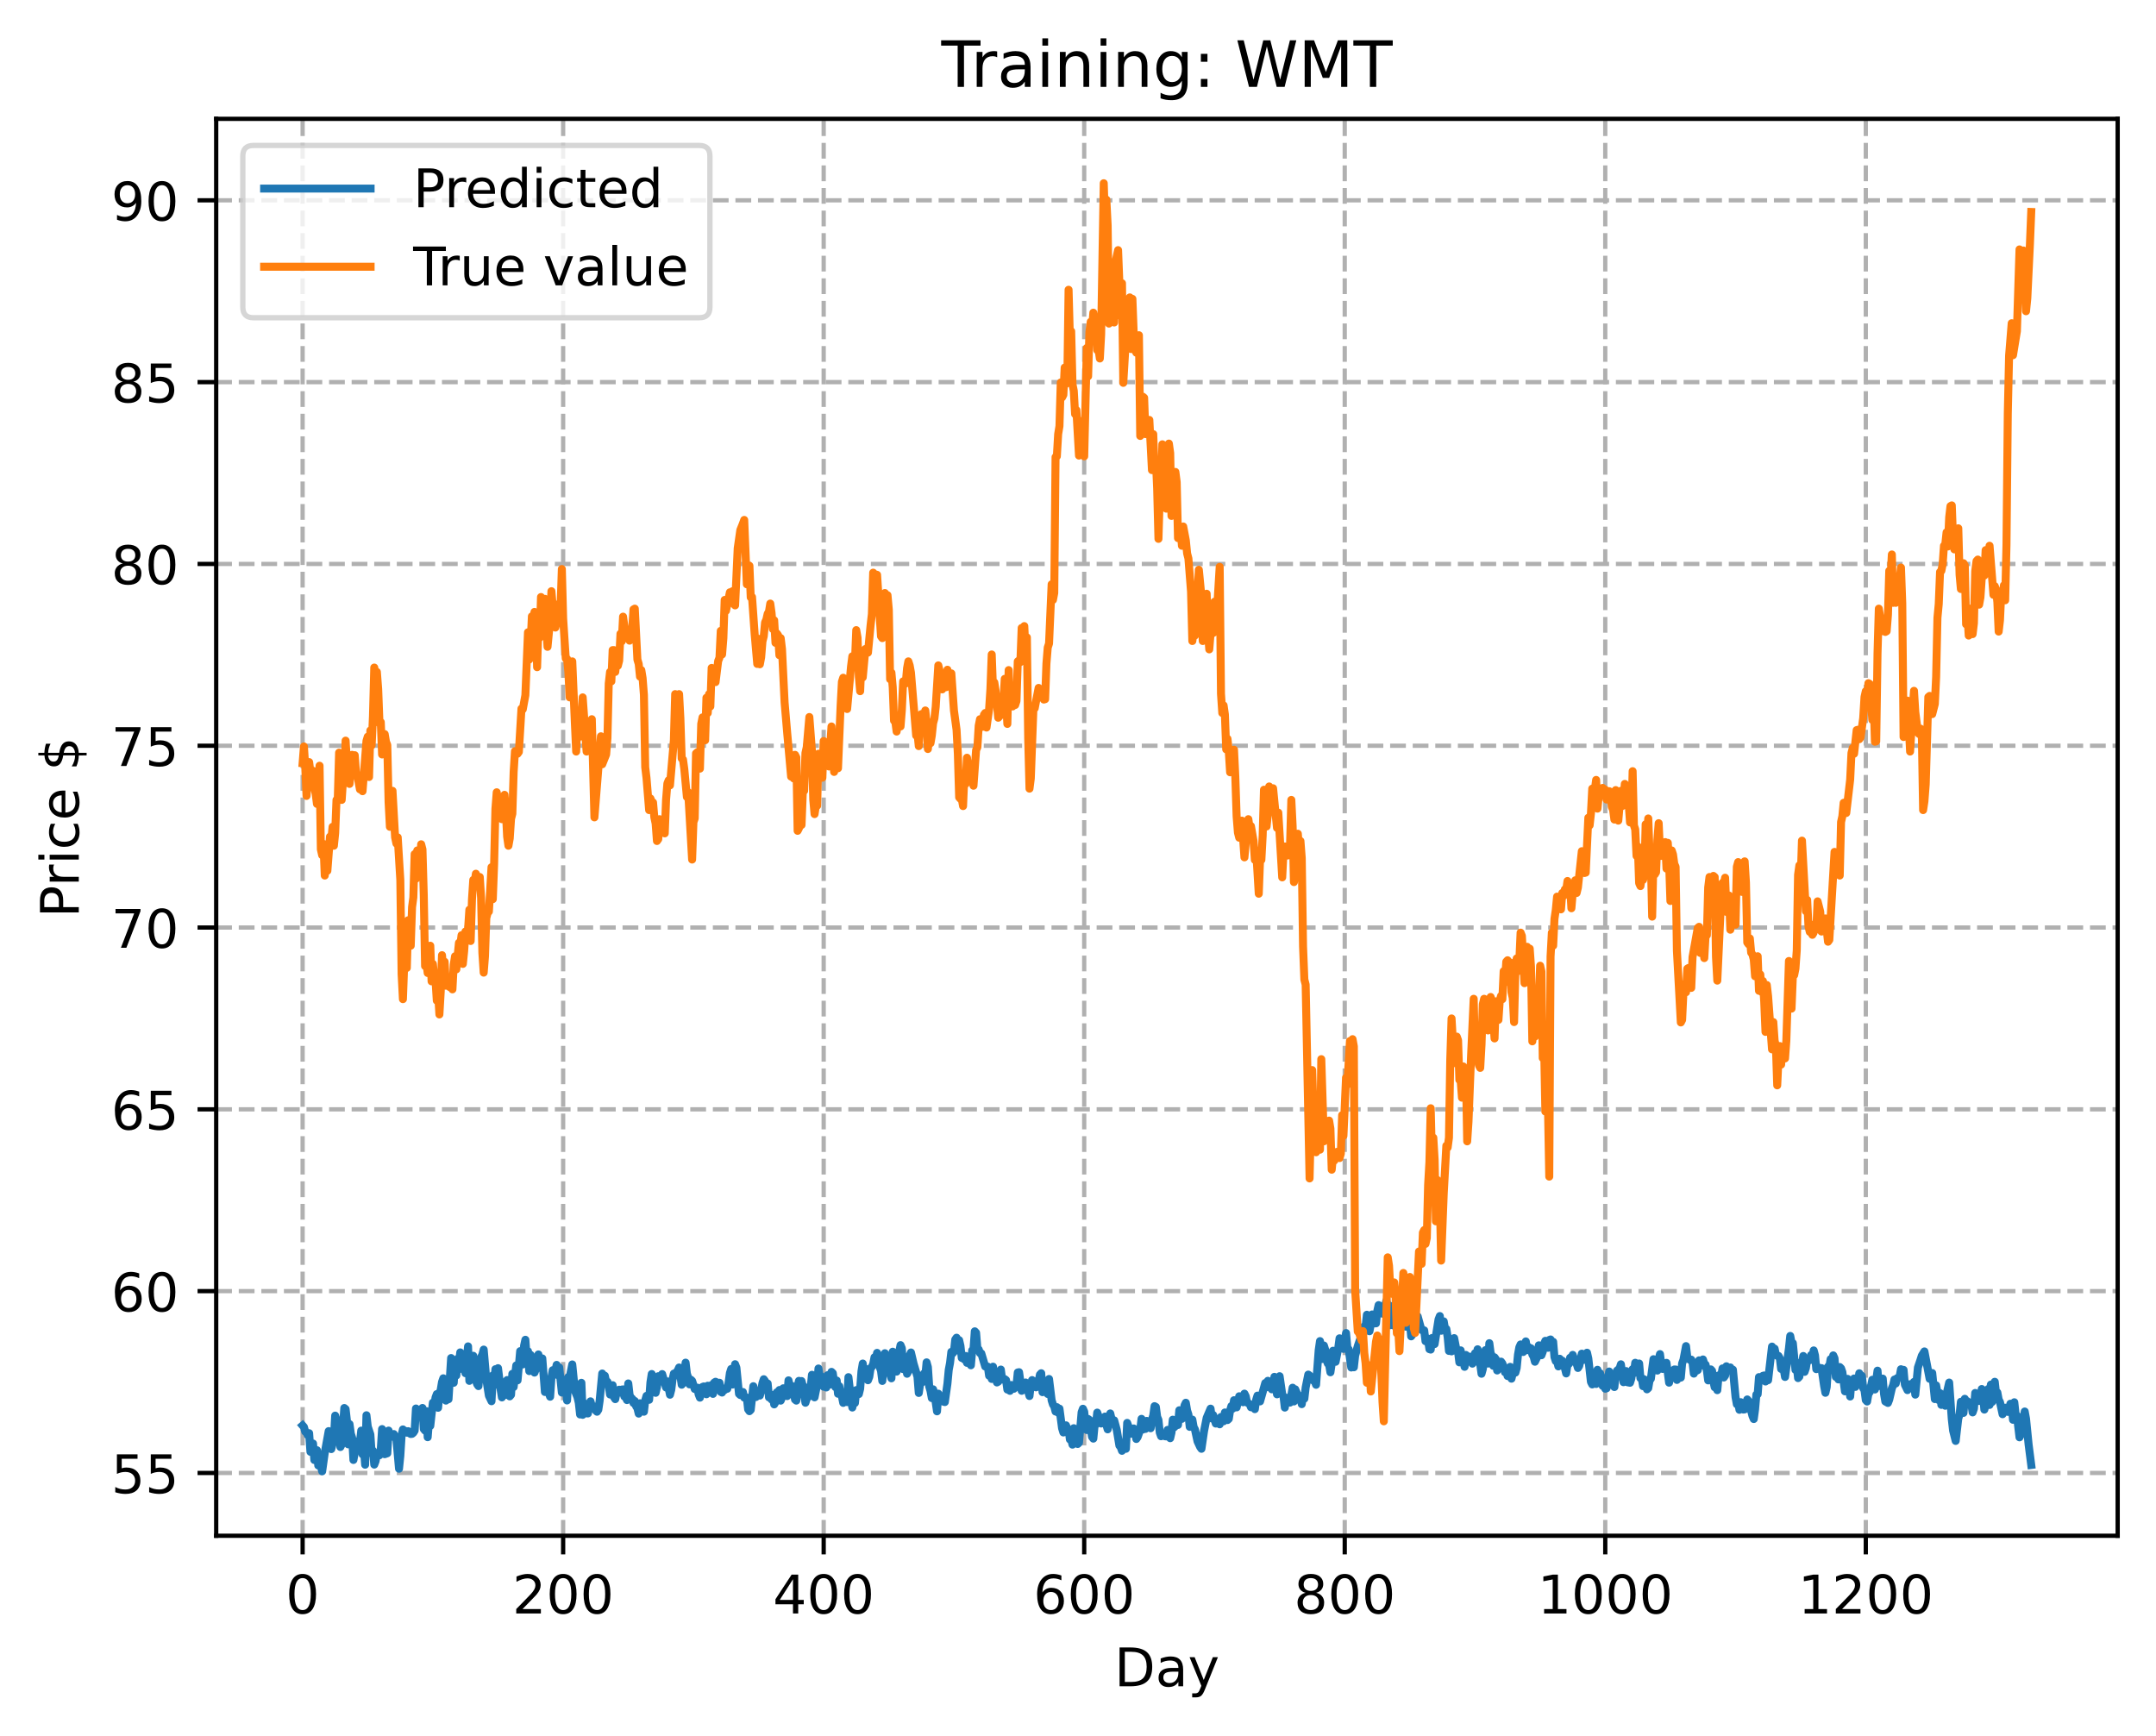 <?xml version="1.0" encoding="utf-8" standalone="no"?>
<!DOCTYPE svg PUBLIC "-//W3C//DTD SVG 1.1//EN"
  "http://www.w3.org/Graphics/SVG/1.1/DTD/svg11.dtd">
<!-- Created with matplotlib (https://matplotlib.org/) -->
<svg height="325.986pt" version="1.1" viewBox="0 0 404.923 325.986" width="404.923pt" xmlns="http://www.w3.org/2000/svg" xmlns:xlink="http://www.w3.org/1999/xlink">
 <defs>
  <style type="text/css">
*{stroke-linecap:butt;stroke-linejoin:round;}
  </style>
 </defs>
 <g id="figure_1">
  <g id="patch_1">
   <path d="M 0 325.986 
L 404.923 325.986 
L 404.923 0 
L 0 0 
z
" style="fill:#ffffff;"/>
  </g>
  <g id="axes_1">
   <g id="patch_2">
    <path d="M 40.603 288.43 
L 397.723 288.43 
L 397.723 22.318 
L 40.603 22.318 
z
" style="fill:#ffffff;"/>
   </g>
   <g id="matplotlib.axis_1">
    <g id="xtick_1">
     <g id="line2d_1">
      <path clip-path="url(#pb8f00e3bf4)" d="M 56.836 288.43 
L 56.836 22.318 
" style="fill:none;stroke:#b0b0b0;stroke-dasharray:2.96,1.28;stroke-dashoffset:0;stroke-width:0.8;"/>
     </g>
     <g id="line2d_2">
      <defs>
       <path d="M 0 0 
L 0 3.5 
" id="mc7176318bd" style="stroke:#000000;stroke-width:0.8;"/>
      </defs>
      <g>
       <use style="stroke:#000000;stroke-width:0.8;" x="56.836" xlink:href="#mc7176318bd" y="288.43"/>
      </g>
     </g>
     <g id="text_1">
      <!-- 0 -->
      <defs>
       <path d="M 31.781 66.406 
Q 24.172 66.406 20.328 58.906 
Q 16.5 51.422 16.5 36.375 
Q 16.5 21.391 20.328 13.891 
Q 24.172 6.391 31.781 6.391 
Q 39.453 6.391 43.281 13.891 
Q 47.125 21.391 47.125 36.375 
Q 47.125 51.422 43.281 58.906 
Q 39.453 66.406 31.781 66.406 
z
M 31.781 74.219 
Q 44.047 74.219 50.516 64.516 
Q 56.984 54.828 56.984 36.375 
Q 56.984 17.969 50.516 8.266 
Q 44.047 -1.422 31.781 -1.422 
Q 19.531 -1.422 13.062 8.266 
Q 6.594 17.969 6.594 36.375 
Q 6.594 54.828 13.062 64.516 
Q 19.531 74.219 31.781 74.219 
z
" id="DejaVuSans-48"/>
      </defs>
      <g transform="translate(53.655 303.029)scale(0.1 -0.1)">
       <use xlink:href="#DejaVuSans-48"/>
      </g>
     </g>
    </g>
    <g id="xtick_2">
     <g id="line2d_3">
      <path clip-path="url(#pb8f00e3bf4)" d="M 105.766 288.43 
L 105.766 22.318 
" style="fill:none;stroke:#b0b0b0;stroke-dasharray:2.96,1.28;stroke-dashoffset:0;stroke-width:0.8;"/>
     </g>
     <g id="line2d_4">
      <g>
       <use style="stroke:#000000;stroke-width:0.8;" x="105.766" xlink:href="#mc7176318bd" y="288.43"/>
      </g>
     </g>
     <g id="text_2">
      <!-- 200 -->
      <defs>
       <path d="M 19.188 8.297 
L 53.609 8.297 
L 53.609 0 
L 7.328 0 
L 7.328 8.297 
Q 12.938 14.109 22.625 23.891 
Q 32.328 33.688 34.812 36.531 
Q 39.547 41.844 41.422 45.531 
Q 43.312 49.219 43.312 52.781 
Q 43.312 58.594 39.234 62.25 
Q 35.156 65.922 28.609 65.922 
Q 23.969 65.922 18.812 64.312 
Q 13.672 62.703 7.812 59.422 
L 7.812 69.391 
Q 13.766 71.781 18.938 73 
Q 24.125 74.219 28.422 74.219 
Q 39.75 74.219 46.484 68.547 
Q 53.219 62.891 53.219 53.422 
Q 53.219 48.922 51.531 44.891 
Q 49.859 40.875 45.406 35.406 
Q 44.188 33.984 37.641 27.219 
Q 31.109 20.453 19.188 8.297 
z
" id="DejaVuSans-50"/>
      </defs>
      <g transform="translate(96.223 303.029)scale(0.1 -0.1)">
       <use xlink:href="#DejaVuSans-50"/>
       <use x="63.623" xlink:href="#DejaVuSans-48"/>
       <use x="127.246" xlink:href="#DejaVuSans-48"/>
      </g>
     </g>
    </g>
    <g id="xtick_3">
     <g id="line2d_5">
      <path clip-path="url(#pb8f00e3bf4)" d="M 154.697 288.43 
L 154.697 22.318 
" style="fill:none;stroke:#b0b0b0;stroke-dasharray:2.96,1.28;stroke-dashoffset:0;stroke-width:0.8;"/>
     </g>
     <g id="line2d_6">
      <g>
       <use style="stroke:#000000;stroke-width:0.8;" x="154.697" xlink:href="#mc7176318bd" y="288.43"/>
      </g>
     </g>
     <g id="text_3">
      <!-- 400 -->
      <defs>
       <path d="M 37.797 64.312 
L 12.891 25.391 
L 37.797 25.391 
z
M 35.203 72.906 
L 47.609 72.906 
L 47.609 25.391 
L 58.016 25.391 
L 58.016 17.188 
L 47.609 17.188 
L 47.609 0 
L 37.797 0 
L 37.797 17.188 
L 4.891 17.188 
L 4.891 26.703 
z
" id="DejaVuSans-52"/>
      </defs>
      <g transform="translate(145.153 303.029)scale(0.1 -0.1)">
       <use xlink:href="#DejaVuSans-52"/>
       <use x="63.623" xlink:href="#DejaVuSans-48"/>
       <use x="127.246" xlink:href="#DejaVuSans-48"/>
      </g>
     </g>
    </g>
    <g id="xtick_4">
     <g id="line2d_7">
      <path clip-path="url(#pb8f00e3bf4)" d="M 203.628 288.43 
L 203.628 22.318 
" style="fill:none;stroke:#b0b0b0;stroke-dasharray:2.96,1.28;stroke-dashoffset:0;stroke-width:0.8;"/>
     </g>
     <g id="line2d_8">
      <g>
       <use style="stroke:#000000;stroke-width:0.8;" x="203.628" xlink:href="#mc7176318bd" y="288.43"/>
      </g>
     </g>
     <g id="text_4">
      <!-- 600 -->
      <defs>
       <path d="M 33.016 40.375 
Q 26.375 40.375 22.484 35.828 
Q 18.609 31.297 18.609 23.391 
Q 18.609 15.531 22.484 10.953 
Q 26.375 6.391 33.016 6.391 
Q 39.656 6.391 43.531 10.953 
Q 47.406 15.531 47.406 23.391 
Q 47.406 31.297 43.531 35.828 
Q 39.656 40.375 33.016 40.375 
z
M 52.594 71.297 
L 52.594 62.312 
Q 48.875 64.062 45.094 64.984 
Q 41.312 65.922 37.594 65.922 
Q 27.828 65.922 22.672 59.328 
Q 17.531 52.734 16.797 39.406 
Q 19.672 43.656 24.016 45.922 
Q 28.375 48.188 33.594 48.188 
Q 44.578 48.188 50.953 41.516 
Q 57.328 34.859 57.328 23.391 
Q 57.328 12.156 50.688 5.359 
Q 44.047 -1.422 33.016 -1.422 
Q 20.359 -1.422 13.672 8.266 
Q 6.984 17.969 6.984 36.375 
Q 6.984 53.656 15.188 63.938 
Q 23.391 74.219 37.203 74.219 
Q 40.922 74.219 44.703 73.484 
Q 48.484 72.75 52.594 71.297 
z
" id="DejaVuSans-54"/>
      </defs>
      <g transform="translate(194.084 303.029)scale(0.1 -0.1)">
       <use xlink:href="#DejaVuSans-54"/>
       <use x="63.623" xlink:href="#DejaVuSans-48"/>
       <use x="127.246" xlink:href="#DejaVuSans-48"/>
      </g>
     </g>
    </g>
    <g id="xtick_5">
     <g id="line2d_9">
      <path clip-path="url(#pb8f00e3bf4)" d="M 252.558 288.43 
L 252.558 22.318 
" style="fill:none;stroke:#b0b0b0;stroke-dasharray:2.96,1.28;stroke-dashoffset:0;stroke-width:0.8;"/>
     </g>
     <g id="line2d_10">
      <g>
       <use style="stroke:#000000;stroke-width:0.8;" x="252.558" xlink:href="#mc7176318bd" y="288.43"/>
      </g>
     </g>
     <g id="text_5">
      <!-- 800 -->
      <defs>
       <path d="M 31.781 34.625 
Q 24.75 34.625 20.719 30.859 
Q 16.703 27.094 16.703 20.516 
Q 16.703 13.922 20.719 10.156 
Q 24.75 6.391 31.781 6.391 
Q 38.812 6.391 42.859 10.172 
Q 46.922 13.969 46.922 20.516 
Q 46.922 27.094 42.891 30.859 
Q 38.875 34.625 31.781 34.625 
z
M 21.922 38.812 
Q 15.578 40.375 12.031 44.719 
Q 8.5 49.078 8.5 55.328 
Q 8.5 64.062 14.719 69.141 
Q 20.953 74.219 31.781 74.219 
Q 42.672 74.219 48.875 69.141 
Q 55.078 64.062 55.078 55.328 
Q 55.078 49.078 51.531 44.719 
Q 48 40.375 41.703 38.812 
Q 48.828 37.156 52.797 32.312 
Q 56.781 27.484 56.781 20.516 
Q 56.781 9.906 50.312 4.234 
Q 43.844 -1.422 31.781 -1.422 
Q 19.734 -1.422 13.25 4.234 
Q 6.781 9.906 6.781 20.516 
Q 6.781 27.484 10.781 32.312 
Q 14.797 37.156 21.922 38.812 
z
M 18.312 54.391 
Q 18.312 48.734 21.844 45.562 
Q 25.391 42.391 31.781 42.391 
Q 38.141 42.391 41.719 45.562 
Q 45.312 48.734 45.312 54.391 
Q 45.312 60.062 41.719 63.234 
Q 38.141 66.406 31.781 66.406 
Q 25.391 66.406 21.844 63.234 
Q 18.312 60.062 18.312 54.391 
z
" id="DejaVuSans-56"/>
      </defs>
      <g transform="translate(243.015 303.029)scale(0.1 -0.1)">
       <use xlink:href="#DejaVuSans-56"/>
       <use x="63.623" xlink:href="#DejaVuSans-48"/>
       <use x="127.246" xlink:href="#DejaVuSans-48"/>
      </g>
     </g>
    </g>
    <g id="xtick_6">
     <g id="line2d_11">
      <path clip-path="url(#pb8f00e3bf4)" d="M 301.489 288.43 
L 301.489 22.318 
" style="fill:none;stroke:#b0b0b0;stroke-dasharray:2.96,1.28;stroke-dashoffset:0;stroke-width:0.8;"/>
     </g>
     <g id="line2d_12">
      <g>
       <use style="stroke:#000000;stroke-width:0.8;" x="301.489" xlink:href="#mc7176318bd" y="288.43"/>
      </g>
     </g>
     <g id="text_6">
      <!-- 1000 -->
      <defs>
       <path d="M 12.406 8.297 
L 28.516 8.297 
L 28.516 63.922 
L 10.984 60.406 
L 10.984 69.391 
L 28.422 72.906 
L 38.281 72.906 
L 38.281 8.297 
L 54.391 8.297 
L 54.391 0 
L 12.406 0 
z
" id="DejaVuSans-49"/>
      </defs>
      <g transform="translate(288.764 303.029)scale(0.1 -0.1)">
       <use xlink:href="#DejaVuSans-49"/>
       <use x="63.623" xlink:href="#DejaVuSans-48"/>
       <use x="127.246" xlink:href="#DejaVuSans-48"/>
       <use x="190.869" xlink:href="#DejaVuSans-48"/>
      </g>
     </g>
    </g>
    <g id="xtick_7">
     <g id="line2d_13">
      <path clip-path="url(#pb8f00e3bf4)" d="M 350.419 288.43 
L 350.419 22.318 
" style="fill:none;stroke:#b0b0b0;stroke-dasharray:2.96,1.28;stroke-dashoffset:0;stroke-width:0.8;"/>
     </g>
     <g id="line2d_14">
      <g>
       <use style="stroke:#000000;stroke-width:0.8;" x="350.419" xlink:href="#mc7176318bd" y="288.43"/>
      </g>
     </g>
     <g id="text_7">
      <!-- 1200 -->
      <g transform="translate(337.694 303.029)scale(0.1 -0.1)">
       <use xlink:href="#DejaVuSans-49"/>
       <use x="63.623" xlink:href="#DejaVuSans-50"/>
       <use x="127.246" xlink:href="#DejaVuSans-48"/>
       <use x="190.869" xlink:href="#DejaVuSans-48"/>
      </g>
     </g>
    </g>
    <g id="text_8">
     <!-- Day -->
     <defs>
      <path d="M 19.672 64.797 
L 19.672 8.109 
L 31.594 8.109 
Q 46.688 8.109 53.688 14.938 
Q 60.688 21.781 60.688 36.531 
Q 60.688 51.172 53.688 57.984 
Q 46.688 64.797 31.594 64.797 
z
M 9.812 72.906 
L 30.078 72.906 
Q 51.266 72.906 61.172 64.094 
Q 71.094 55.281 71.094 36.531 
Q 71.094 17.672 61.125 8.828 
Q 51.172 0 30.078 0 
L 9.812 0 
z
" id="DejaVuSans-68"/>
      <path d="M 34.281 27.484 
Q 23.391 27.484 19.188 25 
Q 14.984 22.516 14.984 16.5 
Q 14.984 11.719 18.141 8.906 
Q 21.297 6.109 26.703 6.109 
Q 34.188 6.109 38.703 11.406 
Q 43.219 16.703 43.219 25.484 
L 43.219 27.484 
z
M 52.203 31.203 
L 52.203 0 
L 43.219 0 
L 43.219 8.297 
Q 40.141 3.328 35.547 0.953 
Q 30.953 -1.422 24.312 -1.422 
Q 15.922 -1.422 10.953 3.297 
Q 6 8.016 6 15.922 
Q 6 25.141 12.172 29.828 
Q 18.359 34.516 30.609 34.516 
L 43.219 34.516 
L 43.219 35.406 
Q 43.219 41.609 39.141 45 
Q 35.062 48.391 27.688 48.391 
Q 23 48.391 18.547 47.266 
Q 14.109 46.141 10.016 43.891 
L 10.016 52.203 
Q 14.938 54.109 19.578 55.047 
Q 24.219 56 28.609 56 
Q 40.484 56 46.344 49.844 
Q 52.203 43.703 52.203 31.203 
z
" id="DejaVuSans-97"/>
      <path d="M 32.172 -5.078 
Q 28.375 -14.844 24.75 -17.812 
Q 21.141 -20.797 15.094 -20.797 
L 7.906 -20.797 
L 7.906 -13.281 
L 13.188 -13.281 
Q 16.891 -13.281 18.938 -11.516 
Q 21 -9.766 23.484 -3.219 
L 25.094 0.875 
L 2.984 54.688 
L 12.5 54.688 
L 29.594 11.922 
L 46.688 54.688 
L 56.203 54.688 
z
" id="DejaVuSans-121"/>
     </defs>
     <g transform="translate(209.29 316.707)scale(0.1 -0.1)">
      <use xlink:href="#DejaVuSans-68"/>
      <use x="77.002" xlink:href="#DejaVuSans-97"/>
      <use x="138.281" xlink:href="#DejaVuSans-121"/>
     </g>
    </g>
   </g>
   <g id="matplotlib.axis_2">
    <g id="ytick_1">
     <g id="line2d_15">
      <path clip-path="url(#pb8f00e3bf4)" d="M 40.603 276.639 
L 397.723 276.639 
" style="fill:none;stroke:#b0b0b0;stroke-dasharray:2.96,1.28;stroke-dashoffset:0;stroke-width:0.8;"/>
     </g>
     <g id="line2d_16">
      <defs>
       <path d="M 0 0 
L -3.5 0 
" id="m6c32c93c75" style="stroke:#000000;stroke-width:0.8;"/>
      </defs>
      <g>
       <use style="stroke:#000000;stroke-width:0.8;" x="40.603" xlink:href="#m6c32c93c75" y="276.639"/>
      </g>
     </g>
     <g id="text_9">
      <!-- 55 -->
      <defs>
       <path d="M 10.797 72.906 
L 49.516 72.906 
L 49.516 64.594 
L 19.828 64.594 
L 19.828 46.734 
Q 21.969 47.469 24.109 47.828 
Q 26.266 48.188 28.422 48.188 
Q 40.625 48.188 47.75 41.5 
Q 54.891 34.812 54.891 23.391 
Q 54.891 11.625 47.562 5.094 
Q 40.234 -1.422 26.906 -1.422 
Q 22.312 -1.422 17.547 -0.641 
Q 12.797 0.141 7.719 1.703 
L 7.719 11.625 
Q 12.109 9.234 16.797 8.062 
Q 21.484 6.891 26.703 6.891 
Q 35.156 6.891 40.078 11.328 
Q 45.016 15.766 45.016 23.391 
Q 45.016 31 40.078 35.438 
Q 35.156 39.891 26.703 39.891 
Q 22.75 39.891 18.812 39.016 
Q 14.891 38.141 10.797 36.281 
z
" id="DejaVuSans-53"/>
      </defs>
      <g transform="translate(20.878 280.438)scale(0.1 -0.1)">
       <use xlink:href="#DejaVuSans-53"/>
       <use x="63.623" xlink:href="#DejaVuSans-53"/>
      </g>
     </g>
    </g>
    <g id="ytick_2">
     <g id="line2d_17">
      <path clip-path="url(#pb8f00e3bf4)" d="M 40.603 242.494 
L 397.723 242.494 
" style="fill:none;stroke:#b0b0b0;stroke-dasharray:2.96,1.28;stroke-dashoffset:0;stroke-width:0.8;"/>
     </g>
     <g id="line2d_18">
      <g>
       <use style="stroke:#000000;stroke-width:0.8;" x="40.603" xlink:href="#m6c32c93c75" y="242.494"/>
      </g>
     </g>
     <g id="text_10">
      <!-- 60 -->
      <g transform="translate(20.878 246.293)scale(0.1 -0.1)">
       <use xlink:href="#DejaVuSans-54"/>
       <use x="63.623" xlink:href="#DejaVuSans-48"/>
      </g>
     </g>
    </g>
    <g id="ytick_3">
     <g id="line2d_19">
      <path clip-path="url(#pb8f00e3bf4)" d="M 40.603 208.349 
L 397.723 208.349 
" style="fill:none;stroke:#b0b0b0;stroke-dasharray:2.96,1.28;stroke-dashoffset:0;stroke-width:0.8;"/>
     </g>
     <g id="line2d_20">
      <g>
       <use style="stroke:#000000;stroke-width:0.8;" x="40.603" xlink:href="#m6c32c93c75" y="208.349"/>
      </g>
     </g>
     <g id="text_11">
      <!-- 65 -->
      <g transform="translate(20.878 212.148)scale(0.1 -0.1)">
       <use xlink:href="#DejaVuSans-54"/>
       <use x="63.623" xlink:href="#DejaVuSans-53"/>
      </g>
     </g>
    </g>
    <g id="ytick_4">
     <g id="line2d_21">
      <path clip-path="url(#pb8f00e3bf4)" d="M 40.603 174.204 
L 397.723 174.204 
" style="fill:none;stroke:#b0b0b0;stroke-dasharray:2.96,1.28;stroke-dashoffset:0;stroke-width:0.8;"/>
     </g>
     <g id="line2d_22">
      <g>
       <use style="stroke:#000000;stroke-width:0.8;" x="40.603" xlink:href="#m6c32c93c75" y="174.204"/>
      </g>
     </g>
     <g id="text_12">
      <!-- 70 -->
      <defs>
       <path d="M 8.203 72.906 
L 55.078 72.906 
L 55.078 68.703 
L 28.609 0 
L 18.312 0 
L 43.219 64.594 
L 8.203 64.594 
z
" id="DejaVuSans-55"/>
      </defs>
      <g transform="translate(20.878 178.003)scale(0.1 -0.1)">
       <use xlink:href="#DejaVuSans-55"/>
       <use x="63.623" xlink:href="#DejaVuSans-48"/>
      </g>
     </g>
    </g>
    <g id="ytick_5">
     <g id="line2d_23">
      <path clip-path="url(#pb8f00e3bf4)" d="M 40.603 140.059 
L 397.723 140.059 
" style="fill:none;stroke:#b0b0b0;stroke-dasharray:2.96,1.28;stroke-dashoffset:0;stroke-width:0.8;"/>
     </g>
     <g id="line2d_24">
      <g>
       <use style="stroke:#000000;stroke-width:0.8;" x="40.603" xlink:href="#m6c32c93c75" y="140.059"/>
      </g>
     </g>
     <g id="text_13">
      <!-- 75 -->
      <g transform="translate(20.878 143.858)scale(0.1 -0.1)">
       <use xlink:href="#DejaVuSans-55"/>
       <use x="63.623" xlink:href="#DejaVuSans-53"/>
      </g>
     </g>
    </g>
    <g id="ytick_6">
     <g id="line2d_25">
      <path clip-path="url(#pb8f00e3bf4)" d="M 40.603 105.914 
L 397.723 105.914 
" style="fill:none;stroke:#b0b0b0;stroke-dasharray:2.96,1.28;stroke-dashoffset:0;stroke-width:0.8;"/>
     </g>
     <g id="line2d_26">
      <g>
       <use style="stroke:#000000;stroke-width:0.8;" x="40.603" xlink:href="#m6c32c93c75" y="105.914"/>
      </g>
     </g>
     <g id="text_14">
      <!-- 80 -->
      <g transform="translate(20.878 109.713)scale(0.1 -0.1)">
       <use xlink:href="#DejaVuSans-56"/>
       <use x="63.623" xlink:href="#DejaVuSans-48"/>
      </g>
     </g>
    </g>
    <g id="ytick_7">
     <g id="line2d_27">
      <path clip-path="url(#pb8f00e3bf4)" d="M 40.603 71.769 
L 397.723 71.769 
" style="fill:none;stroke:#b0b0b0;stroke-dasharray:2.96,1.28;stroke-dashoffset:0;stroke-width:0.8;"/>
     </g>
     <g id="line2d_28">
      <g>
       <use style="stroke:#000000;stroke-width:0.8;" x="40.603" xlink:href="#m6c32c93c75" y="71.769"/>
      </g>
     </g>
     <g id="text_15">
      <!-- 85 -->
      <g transform="translate(20.878 75.568)scale(0.1 -0.1)">
       <use xlink:href="#DejaVuSans-56"/>
       <use x="63.623" xlink:href="#DejaVuSans-53"/>
      </g>
     </g>
    </g>
    <g id="ytick_8">
     <g id="line2d_29">
      <path clip-path="url(#pb8f00e3bf4)" d="M 40.603 37.624 
L 397.723 37.624 
" style="fill:none;stroke:#b0b0b0;stroke-dasharray:2.96,1.28;stroke-dashoffset:0;stroke-width:0.8;"/>
     </g>
     <g id="line2d_30">
      <g>
       <use style="stroke:#000000;stroke-width:0.8;" x="40.603" xlink:href="#m6c32c93c75" y="37.624"/>
      </g>
     </g>
     <g id="text_16">
      <!-- 90 -->
      <defs>
       <path d="M 10.984 1.516 
L 10.984 10.5 
Q 14.703 8.734 18.5 7.812 
Q 22.312 6.891 25.984 6.891 
Q 35.75 6.891 40.891 13.453 
Q 46.047 20.016 46.781 33.406 
Q 43.953 29.203 39.594 26.953 
Q 35.25 24.703 29.984 24.703 
Q 19.047 24.703 12.672 31.312 
Q 6.297 37.938 6.297 49.422 
Q 6.297 60.641 12.938 67.422 
Q 19.578 74.219 30.609 74.219 
Q 43.266 74.219 49.922 64.516 
Q 56.594 54.828 56.594 36.375 
Q 56.594 19.141 48.406 8.859 
Q 40.234 -1.422 26.422 -1.422 
Q 22.703 -1.422 18.891 -0.688 
Q 15.094 0.047 10.984 1.516 
z
M 30.609 32.422 
Q 37.25 32.422 41.125 36.953 
Q 45.016 41.5 45.016 49.422 
Q 45.016 57.281 41.125 61.844 
Q 37.25 66.406 30.609 66.406 
Q 23.969 66.406 20.094 61.844 
Q 16.219 57.281 16.219 49.422 
Q 16.219 41.5 20.094 36.953 
Q 23.969 32.422 30.609 32.422 
z
" id="DejaVuSans-57"/>
      </defs>
      <g transform="translate(20.878 41.423)scale(0.1 -0.1)">
       <use xlink:href="#DejaVuSans-57"/>
       <use x="63.623" xlink:href="#DejaVuSans-48"/>
      </g>
     </g>
    </g>
    <g id="text_17">
     <!-- Price $ -->
     <defs>
      <path d="M 19.672 64.797 
L 19.672 37.406 
L 32.078 37.406 
Q 38.969 37.406 42.719 40.969 
Q 46.484 44.531 46.484 51.125 
Q 46.484 57.672 42.719 61.234 
Q 38.969 64.797 32.078 64.797 
z
M 9.812 72.906 
L 32.078 72.906 
Q 44.344 72.906 50.609 67.359 
Q 56.891 61.812 56.891 51.125 
Q 56.891 40.328 50.609 34.812 
Q 44.344 29.297 32.078 29.297 
L 19.672 29.297 
L 19.672 0 
L 9.812 0 
z
" id="DejaVuSans-80"/>
      <path d="M 41.109 46.297 
Q 39.594 47.172 37.812 47.578 
Q 36.031 48 33.891 48 
Q 26.266 48 22.188 43.047 
Q 18.109 38.094 18.109 28.812 
L 18.109 0 
L 9.078 0 
L 9.078 54.688 
L 18.109 54.688 
L 18.109 46.188 
Q 20.953 51.172 25.484 53.578 
Q 30.031 56 36.531 56 
Q 37.453 56 38.578 55.875 
Q 39.703 55.766 41.062 55.516 
z
" id="DejaVuSans-114"/>
      <path d="M 9.422 54.688 
L 18.406 54.688 
L 18.406 0 
L 9.422 0 
z
M 9.422 75.984 
L 18.406 75.984 
L 18.406 64.594 
L 9.422 64.594 
z
" id="DejaVuSans-105"/>
      <path d="M 48.781 52.594 
L 48.781 44.188 
Q 44.969 46.297 41.141 47.344 
Q 37.312 48.391 33.406 48.391 
Q 24.656 48.391 19.812 42.844 
Q 14.984 37.312 14.984 27.297 
Q 14.984 17.281 19.812 11.734 
Q 24.656 6.203 33.406 6.203 
Q 37.312 6.203 41.141 7.25 
Q 44.969 8.297 48.781 10.406 
L 48.781 2.094 
Q 45.016 0.344 40.984 -0.531 
Q 36.969 -1.422 32.422 -1.422 
Q 20.062 -1.422 12.781 6.344 
Q 5.516 14.109 5.516 27.297 
Q 5.516 40.672 12.859 48.328 
Q 20.219 56 33.016 56 
Q 37.156 56 41.109 55.141 
Q 45.062 54.297 48.781 52.594 
z
" id="DejaVuSans-99"/>
      <path d="M 56.203 29.594 
L 56.203 25.203 
L 14.891 25.203 
Q 15.484 15.922 20.484 11.062 
Q 25.484 6.203 34.422 6.203 
Q 39.594 6.203 44.453 7.469 
Q 49.312 8.734 54.109 11.281 
L 54.109 2.781 
Q 49.266 0.734 44.188 -0.344 
Q 39.109 -1.422 33.891 -1.422 
Q 20.797 -1.422 13.156 6.188 
Q 5.516 13.812 5.516 26.812 
Q 5.516 40.234 12.766 48.109 
Q 20.016 56 32.328 56 
Q 43.359 56 49.781 48.891 
Q 56.203 41.797 56.203 29.594 
z
M 47.219 32.234 
Q 47.125 39.594 43.094 43.984 
Q 39.062 48.391 32.422 48.391 
Q 24.906 48.391 20.391 44.141 
Q 15.875 39.891 15.188 32.172 
z
" id="DejaVuSans-101"/>
      <path id="DejaVuSans-32"/>
      <path d="M 33.797 -14.703 
L 28.906 -14.703 
L 28.859 0 
Q 23.734 0.094 18.609 1.188 
Q 13.484 2.297 8.297 4.5 
L 8.297 13.281 
Q 13.281 10.156 18.375 8.562 
Q 23.484 6.984 28.906 6.938 
L 28.906 29.203 
Q 18.109 30.953 13.203 35.156 
Q 8.297 39.359 8.297 46.688 
Q 8.297 54.641 13.625 59.219 
Q 18.953 63.812 28.906 64.5 
L 28.906 75.984 
L 33.797 75.984 
L 33.797 64.656 
Q 38.328 64.453 42.578 63.688 
Q 46.828 62.938 50.875 61.625 
L 50.875 53.078 
Q 46.828 55.125 42.547 56.25 
Q 38.281 57.375 33.797 57.562 
L 33.797 36.719 
Q 44.875 35.016 50.094 30.609 
Q 55.328 26.219 55.328 18.609 
Q 55.328 10.359 49.781 5.594 
Q 44.234 0.828 33.797 0.094 
z
M 28.906 37.594 
L 28.906 57.625 
Q 23.25 56.984 20.266 54.391 
Q 17.281 51.812 17.281 47.516 
Q 17.281 43.312 20.031 40.969 
Q 22.797 38.625 28.906 37.594 
z
M 33.797 28.219 
L 33.797 7.078 
Q 39.984 7.906 43.141 10.594 
Q 46.297 13.281 46.297 17.672 
Q 46.297 21.969 43.281 24.5 
Q 40.281 27.047 33.797 28.219 
z
" id="DejaVuSans-36"/>
     </defs>
     <g transform="translate(14.798 172.342)rotate(-90)scale(0.1 -0.1)">
      <use xlink:href="#DejaVuSans-80"/>
      <use x="58.553" xlink:href="#DejaVuSans-114"/>
      <use x="99.666" xlink:href="#DejaVuSans-105"/>
      <use x="127.449" xlink:href="#DejaVuSans-99"/>
      <use x="182.43" xlink:href="#DejaVuSans-101"/>
      <use x="243.953" xlink:href="#DejaVuSans-32"/>
      <use x="275.74" xlink:href="#DejaVuSans-36"/>
     </g>
    </g>
   </g>
   <g id="line2d_31">
    <path clip-path="url(#pb8f00e3bf4)" d="M 56.836 267.729 
L 57.081 268.013 
L 57.325 268.879 
L 57.57 269.073 
L 57.814 269.559 
L 58.059 269.173 
L 58.304 272.673 
L 58.793 271.11 
L 59.038 274.211 
L 59.282 272.92 
L 59.527 272.367 
L 59.772 275.234 
L 60.016 273.505 
L 60.261 275.373 
L 60.506 276.334 
L 60.995 272.835 
L 61.729 268.782 
L 61.974 269.232 
L 62.218 272.159 
L 62.708 270.21 
L 62.952 265.874 
L 63.441 267.654 
L 63.686 267.585 
L 63.931 271.768 
L 64.175 271.274 
L 64.665 264.443 
L 64.909 264.648 
L 65.154 266.817 
L 65.399 271.267 
L 65.643 267.466 
L 65.888 269.262 
L 66.133 270.023 
L 66.377 274.198 
L 66.622 272.898 
L 67.356 270.6 
L 67.601 270.853 
L 67.845 268.69 
L 68.09 273.149 
L 68.335 271.932 
L 68.579 275.091 
L 68.824 265.802 
L 69.069 267.927 
L 69.558 269.415 
L 69.802 272.969 
L 70.047 272.461 
L 70.292 275.071 
L 70.536 274.435 
L 70.781 273.1 
L 71.026 273.337 
L 71.27 273.321 
L 71.515 272.219 
L 71.76 268.4 
L 72.004 269.557 
L 72.249 273.118 
L 72.738 272.947 
L 72.983 268.684 
L 73.228 269.553 
L 73.717 269.832 
L 73.962 269.336 
L 74.451 270.302 
L 74.94 275.847 
L 75.185 273.441 
L 75.429 269.525 
L 75.674 268.467 
L 75.919 268.76 
L 76.163 268.756 
L 76.408 269.077 
L 76.653 268.791 
L 76.897 269.187 
L 77.142 269.323 
L 77.387 269.291 
L 77.631 269.091 
L 77.876 268.697 
L 78.121 264.537 
L 78.365 265.788 
L 78.61 265.599 
L 78.855 266.011 
L 79.099 264.69 
L 79.344 264.435 
L 79.589 268.392 
L 79.833 268.687 
L 80.078 265.035 
L 80.323 269.926 
L 80.567 266.895 
L 80.812 267.801 
L 81.301 263.439 
L 81.546 264.206 
L 81.79 262.497 
L 82.035 261.831 
L 82.28 264.398 
L 82.524 261.715 
L 82.769 261.035 
L 83.014 259.558 
L 83.258 258.862 
L 83.503 262.422 
L 83.748 263.052 
L 83.992 262.475 
L 84.237 262.795 
L 84.726 255.061 
L 85.216 259.705 
L 85.46 255.907 
L 85.705 258.332 
L 85.95 255.196 
L 86.194 256.196 
L 86.439 253.998 
L 86.684 255.12 
L 86.928 257.172 
L 87.173 256.298 
L 87.417 257.907 
L 87.907 252.866 
L 88.151 259.345 
L 88.396 255.768 
L 88.641 257.681 
L 88.885 254.632 
L 89.375 259.254 
L 89.619 259.988 
L 89.864 260.326 
L 90.353 254.895 
L 90.598 254.396 
L 90.843 253.472 
L 91.332 259.041 
L 91.821 262.13 
L 92.311 263.171 
L 92.555 258.317 
L 92.8 260.164 
L 93.044 257.152 
L 93.289 259.261 
L 93.534 256.962 
L 94.023 260.965 
L 94.268 262.451 
L 94.512 261.464 
L 94.757 259.587 
L 95.002 261.972 
L 95.246 259.192 
L 95.736 262.254 
L 95.98 261.962 
L 96.225 258.024 
L 96.47 260.5 
L 96.959 256.441 
L 97.204 259.248 
L 97.693 253.762 
L 97.938 255.461 
L 98.182 256.259 
L 98.427 252.738 
L 98.672 251.628 
L 98.916 254.942 
L 99.161 253.769 
L 99.405 257.511 
L 99.65 254.461 
L 99.895 255.122 
L 100.139 256.867 
L 100.384 257.789 
L 100.629 257.154 
L 100.873 255.05 
L 101.118 254.38 
L 101.363 256.902 
L 101.852 255.127 
L 102.341 261.434 
L 102.586 259.244 
L 102.831 261.429 
L 103.075 261.649 
L 103.32 262.324 
L 103.565 258.707 
L 103.809 257.344 
L 104.054 257.594 
L 104.299 257.491 
L 104.543 256.344 
L 104.788 258.291 
L 105.032 256.817 
L 105.522 261.54 
L 105.766 259.107 
L 106.011 260.38 
L 106.256 260.283 
L 106.5 263.027 
L 106.745 258.605 
L 106.99 258.68 
L 107.479 256.26 
L 107.968 261.183 
L 108.458 262.417 
L 108.702 263.455 
L 108.947 265.658 
L 109.192 259.709 
L 109.436 265.723 
L 109.681 263.518 
L 110.17 265.448 
L 110.415 265.465 
L 110.66 263.743 
L 110.904 263.189 
L 111.149 264.162 
L 111.393 264.48 
L 111.638 264.175 
L 111.883 264.914 
L 112.127 265.143 
L 112.372 264.766 
L 112.617 263.1 
L 113.106 257.965 
L 113.351 259.086 
L 113.595 258.377 
L 113.84 259.543 
L 114.085 259.508 
L 114.329 260.311 
L 114.574 261.91 
L 114.819 260.703 
L 115.063 260.157 
L 115.308 262.404 
L 115.553 262.775 
L 115.797 261.469 
L 116.042 261.521 
L 116.287 261.007 
L 116.531 261.555 
L 116.776 260.977 
L 117.02 260.949 
L 117.265 262.289 
L 117.51 262.396 
L 117.754 262.953 
L 117.999 259.829 
L 118.244 262.004 
L 118.488 262.508 
L 118.733 262.693 
L 118.978 263.508 
L 119.222 263.12 
L 119.467 264.116 
L 119.712 264.469 
L 119.956 265.495 
L 120.201 263.553 
L 120.69 264.942 
L 120.935 265.139 
L 121.18 263.014 
L 121.424 262.164 
L 121.669 262.87 
L 121.914 262.903 
L 122.158 259.635 
L 122.403 258.058 
L 122.648 260.021 
L 123.137 261.591 
L 123.381 260.502 
L 123.626 258.47 
L 123.871 259.078 
L 124.115 258.983 
L 124.36 258.069 
L 125.094 260.592 
L 125.339 259.449 
L 125.828 261.947 
L 126.073 261.004 
L 126.317 259.021 
L 126.562 257.977 
L 126.807 258.02 
L 127.296 257.385 
L 127.541 256.836 
L 128.03 260.072 
L 128.275 259.754 
L 128.764 255.924 
L 129.008 257.996 
L 129.253 258.748 
L 129.498 260.004 
L 129.742 259.12 
L 129.987 259.345 
L 130.476 260.872 
L 130.721 260.622 
L 130.966 260.619 
L 131.21 261.866 
L 131.455 262.498 
L 131.7 260.737 
L 131.944 260.476 
L 132.189 260.39 
L 132.434 261.719 
L 132.678 261.861 
L 132.923 260.255 
L 133.168 260.911 
L 133.657 260.112 
L 133.902 261.79 
L 134.146 259.666 
L 134.391 259.511 
L 134.636 259.651 
L 134.88 260.883 
L 135.125 259.699 
L 135.369 261.41 
L 135.614 261.538 
L 135.859 261.065 
L 136.103 261.058 
L 136.348 260.698 
L 136.593 260.831 
L 136.837 259.669 
L 137.082 257.875 
L 137.327 257.109 
L 137.571 260.04 
L 138.061 256.215 
L 138.305 256.864 
L 138.795 261.785 
L 139.039 262.009 
L 139.284 261.986 
L 139.529 261.436 
L 139.773 262.494 
L 140.018 262.382 
L 140.263 262.496 
L 140.507 264.69 
L 140.752 265.038 
L 140.996 264.793 
L 141.486 260.349 
L 141.975 262.382 
L 142.464 261.658 
L 142.709 262.11 
L 142.954 261.206 
L 143.198 259.758 
L 143.443 259.039 
L 143.688 259.384 
L 143.932 260.625 
L 144.177 259.84 
L 144.422 262.447 
L 144.666 262.333 
L 144.911 262.839 
L 145.156 262.004 
L 145.4 263.765 
L 145.645 263.343 
L 145.89 261.503 
L 146.134 261.417 
L 146.379 261.064 
L 146.624 263.061 
L 146.868 262.465 
L 147.113 260.736 
L 147.357 262.001 
L 147.847 262.203 
L 148.091 259.249 
L 148.581 261.29 
L 148.825 260.342 
L 149.07 261.247 
L 149.315 262.854 
L 149.559 263.056 
L 149.804 260.331 
L 150.049 259.341 
L 150.293 261.25 
L 150.538 259.379 
L 150.783 260.315 
L 151.272 263.453 
L 151.517 262.674 
L 151.761 262.398 
L 152.006 260.425 
L 152.251 260.648 
L 152.495 258.204 
L 152.984 262.436 
L 153.474 260.023 
L 153.718 257.022 
L 153.963 258.657 
L 154.208 258.444 
L 154.452 259 
L 154.697 260.446 
L 154.942 259.434 
L 155.186 260.587 
L 155.431 258.28 
L 155.676 258.848 
L 155.92 260.027 
L 156.165 257.655 
L 156.41 257.895 
L 156.654 259.639 
L 156.899 260.514 
L 157.144 259.28 
L 157.388 261.765 
L 157.633 260.344 
L 157.878 261.775 
L 158.122 262.275 
L 158.367 263.479 
L 158.612 261.966 
L 159.101 263.332 
L 159.345 258.645 
L 159.835 262.903 
L 160.079 264.353 
L 160.324 263.162 
L 160.569 263.503 
L 160.813 261.08 
L 161.058 261.613 
L 161.303 261.828 
L 161.547 260.832 
L 161.792 257.552 
L 162.037 256.087 
L 162.281 258.16 
L 162.526 257.062 
L 163.015 259.227 
L 163.26 258.595 
L 163.505 256.973 
L 163.749 256.715 
L 163.994 256.19 
L 164.239 254.916 
L 164.483 255.17 
L 164.728 254.087 
L 164.972 255.054 
L 165.217 256.76 
L 165.462 257.442 
L 165.706 259.359 
L 166.196 254.152 
L 166.685 256.13 
L 166.93 255.691 
L 167.174 257.981 
L 167.419 258.866 
L 167.664 253.868 
L 167.908 256.132 
L 168.153 256.481 
L 168.398 257.612 
L 168.887 253.857 
L 169.132 252.632 
L 169.376 253.229 
L 169.621 257.149 
L 169.866 255.533 
L 170.11 256.154 
L 170.355 258.011 
L 170.6 257.547 
L 170.844 254.557 
L 171.089 254.015 
L 171.578 256.095 
L 172.312 258.564 
L 172.557 261.616 
L 172.801 259.959 
L 173.046 259.076 
L 173.291 259.567 
L 173.535 257.966 
L 173.78 258.444 
L 174.025 255.869 
L 174.269 256.757 
L 174.514 260.38 
L 174.759 261.232 
L 175.003 262.581 
L 175.248 260.931 
L 175.493 261.709 
L 175.982 265.067 
L 176.227 261.749 
L 176.471 262.709 
L 176.716 262.247 
L 176.96 262.985 
L 177.205 263.258 
L 177.45 263.327 
L 177.939 259.873 
L 178.184 257.275 
L 178.428 255.982 
L 178.673 253.896 
L 178.918 254.174 
L 179.162 253.891 
L 179.407 251.589 
L 179.652 251.239 
L 179.896 253.238 
L 180.141 251.704 
L 180.386 252.786 
L 180.63 255.04 
L 180.875 254.705 
L 181.12 255.324 
L 181.364 254.667 
L 181.609 255.959 
L 181.854 255.409 
L 182.098 255.234 
L 182.343 256.418 
L 182.588 253.619 
L 182.832 253.447 
L 183.077 250.039 
L 183.321 250.311 
L 183.566 253.304 
L 183.811 253.439 
L 184.055 254.141 
L 184.3 254.184 
L 185.034 256.645 
L 185.523 256.672 
L 185.768 258.382 
L 186.013 257.289 
L 186.257 258.986 
L 186.502 256.681 
L 186.747 259.019 
L 186.991 258.092 
L 187.236 259.642 
L 187.481 259.498 
L 187.725 258.618 
L 187.97 257.222 
L 188.215 259.082 
L 188.704 259.015 
L 188.948 259.205 
L 189.193 260.98 
L 189.438 260.589 
L 189.682 261.22 
L 189.927 260.121 
L 190.172 260.214 
L 190.416 260.828 
L 190.661 260.604 
L 190.906 260.216 
L 191.15 257.766 
L 191.395 257.716 
L 191.884 261.21 
L 192.129 260.183 
L 192.374 260.687 
L 192.618 259.653 
L 193.352 262.192 
L 193.597 260.084 
L 193.842 259.196 
L 194.086 259.389 
L 194.331 259.734 
L 194.575 260.559 
L 194.82 259.603 
L 195.065 259.456 
L 195.309 258.178 
L 195.554 257.912 
L 195.799 261.468 
L 196.043 260.037 
L 196.288 260.951 
L 196.533 261.032 
L 196.777 261.807 
L 197.022 258.992 
L 197.511 263 
L 197.756 263.773 
L 198.001 264.15 
L 198.245 265.103 
L 198.49 264.278 
L 198.735 265.333 
L 198.979 264.56 
L 199.469 268.246 
L 199.713 269.036 
L 200.203 267.694 
L 200.447 268.262 
L 200.692 268.441 
L 200.936 270.346 
L 201.181 270.33 
L 201.426 271.321 
L 201.67 268.236 
L 201.915 269.802 
L 202.16 270.211 
L 202.404 271.199 
L 202.649 270.958 
L 203.138 265.246 
L 203.383 264.583 
L 203.628 265.13 
L 203.872 267.551 
L 204.117 268.58 
L 204.362 266.501 
L 204.606 266.679 
L 205.096 269.857 
L 205.34 270.193 
L 205.585 267.647 
L 205.83 267.533 
L 206.074 265.307 
L 206.808 267.354 
L 207.053 266.522 
L 207.297 266.794 
L 207.542 266.05 
L 207.787 267.609 
L 208.031 268.45 
L 208.521 265.462 
L 208.765 266.504 
L 209.01 266.714 
L 209.255 266.763 
L 209.744 268.56 
L 210.233 271.494 
L 210.478 271.787 
L 210.723 272.482 
L 210.967 271.482 
L 211.212 271.599 
L 211.457 272.108 
L 211.701 267.239 
L 212.435 269.27 
L 212.924 268.282 
L 213.169 268.846 
L 213.414 270.26 
L 213.658 269.908 
L 214.148 268.511 
L 214.392 266.48 
L 214.637 268.488 
L 214.882 267.529 
L 215.126 268.365 
L 215.371 266.863 
L 215.616 268.009 
L 215.86 266.933 
L 216.105 268.243 
L 216.35 266.641 
L 216.594 265.837 
L 216.839 264.095 
L 217.084 264.236 
L 217.328 266.093 
L 217.573 266.688 
L 217.818 269.052 
L 218.062 269.743 
L 218.551 269.534 
L 218.796 269.746 
L 219.041 269.773 
L 219.285 268.553 
L 219.775 270.114 
L 220.019 269.062 
L 220.264 266.637 
L 220.509 268.074 
L 220.753 267.831 
L 220.998 266.767 
L 221.243 267.625 
L 221.487 264.866 
L 221.732 266.13 
L 221.977 266.482 
L 222.221 265.82 
L 222.466 263.959 
L 222.711 263.453 
L 222.955 264.914 
L 223.2 265.663 
L 223.445 267.983 
L 223.934 266.618 
L 224.179 268.013 
L 224.423 268.461 
L 224.912 270.712 
L 225.402 271.763 
L 225.646 272.102 
L 226.136 268.763 
L 226.625 266.295 
L 227.359 264.562 
L 227.604 266.41 
L 227.848 265.761 
L 228.338 267.362 
L 228.827 267.156 
L 229.072 267.505 
L 229.316 266.127 
L 229.561 266.359 
L 229.806 266.936 
L 230.05 265.281 
L 230.539 266.705 
L 230.784 266.48 
L 231.029 264.878 
L 231.273 264.075 
L 231.518 264.563 
L 231.763 262.977 
L 232.252 264.325 
L 232.741 262.235 
L 232.986 262.298 
L 233.231 263.268 
L 233.475 263.358 
L 233.72 261.744 
L 233.965 262.244 
L 234.209 263.405 
L 234.699 263.694 
L 234.943 264.304 
L 235.188 263.999 
L 235.677 264.655 
L 235.922 262.911 
L 236.167 262.116 
L 236.656 263.201 
L 237.634 259.746 
L 237.879 260.535 
L 238.124 259.333 
L 238.368 260.503 
L 238.613 260.087 
L 238.858 260.931 
L 239.102 260.496 
L 239.347 258.59 
L 239.836 261.872 
L 240.326 258.468 
L 240.815 261.859 
L 241.06 262.293 
L 241.304 264.364 
L 241.549 262.59 
L 241.794 262.527 
L 242.038 263.394 
L 242.283 263.423 
L 242.772 260.63 
L 243.017 263.213 
L 243.261 260.933 
L 243.751 262.097 
L 243.995 262.829 
L 244.24 262.692 
L 244.485 263.718 
L 244.729 262.086 
L 244.974 262.697 
L 245.219 260.584 
L 245.708 258.167 
L 245.953 258.336 
L 246.197 258.722 
L 246.442 258.699 
L 246.687 259.305 
L 246.931 259.413 
L 247.176 260.082 
L 247.665 253.582 
L 247.91 251.875 
L 248.399 255.24 
L 248.644 252.704 
L 248.888 253.489 
L 249.133 255.424 
L 249.378 256.09 
L 249.622 256.337 
L 249.867 257.732 
L 250.112 256.093 
L 250.356 253.685 
L 250.601 254.455 
L 250.846 255.762 
L 251.335 253.2 
L 251.58 251.351 
L 252.314 253.338 
L 252.803 250.362 
L 253.048 253.13 
L 253.292 253.411 
L 253.782 256.836 
L 254.026 256.716 
L 254.271 256.796 
L 254.515 254.612 
L 255.005 252.824 
L 255.739 250.686 
L 255.983 250.65 
L 256.228 249.096 
L 256.473 249.197 
L 256.717 246.928 
L 256.962 247.886 
L 257.207 250.019 
L 257.451 248.748 
L 257.696 246.872 
L 258.185 248.549 
L 258.43 248.54 
L 258.675 246.202 
L 258.919 245.118 
L 259.164 246.147 
L 259.409 245.593 
L 259.653 246.728 
L 260.387 244.284 
L 260.632 245.7 
L 260.876 245.14 
L 261.121 248.887 
L 261.366 248.51 
L 261.61 248.848 
L 262.1 249.138 
L 262.344 248.966 
L 262.589 248.993 
L 262.834 247.482 
L 263.323 246.318 
L 263.568 247.602 
L 263.812 246.375 
L 264.057 249.17 
L 264.546 245.827 
L 265.036 250.983 
L 265.28 250.632 
L 265.525 249.034 
L 265.77 249.216 
L 266.014 248.542 
L 266.259 247.232 
L 266.748 249.015 
L 266.993 249.789 
L 267.482 249.859 
L 267.727 251.898 
L 267.971 251.316 
L 268.216 251.748 
L 268.461 253.389 
L 268.705 253.47 
L 268.95 251.298 
L 269.195 251.681 
L 269.439 252.431 
L 270.173 247.811 
L 270.418 247.172 
L 270.663 249.931 
L 270.907 248.57 
L 271.152 248.172 
L 271.397 249.639 
L 271.641 249.594 
L 271.886 251.104 
L 272.131 253.724 
L 272.375 253.517 
L 272.62 253.804 
L 272.864 253.003 
L 273.109 251.315 
L 273.598 253.83 
L 273.843 253.92 
L 274.088 255.87 
L 274.332 253.614 
L 274.577 255.638 
L 274.822 255.315 
L 275.066 256.707 
L 275.311 254.477 
L 275.556 255.1 
L 275.8 254.765 
L 276.045 254.96 
L 276.29 254.804 
L 276.534 256.11 
L 276.779 255.84 
L 277.024 254.152 
L 277.268 254.787 
L 277.513 253.412 
L 277.758 255.59 
L 278.002 256.226 
L 278.247 258.01 
L 278.491 257.127 
L 278.981 253.575 
L 279.225 254.327 
L 279.47 256.098 
L 279.715 252.265 
L 279.959 254.137 
L 280.204 254.647 
L 280.449 256.514 
L 280.693 254.927 
L 280.938 255.262 
L 281.183 257.394 
L 281.427 255.896 
L 281.672 256.158 
L 281.917 255.733 
L 282.161 256.073 
L 282.406 256.716 
L 282.651 257.729 
L 282.895 257.11 
L 283.14 258.437 
L 283.385 257.028 
L 283.629 256.713 
L 283.874 258.935 
L 284.118 257.943 
L 284.363 257.743 
L 284.608 257.799 
L 284.852 256.929 
L 285.097 254.415 
L 285.342 253.052 
L 285.586 252.503 
L 286.076 253.92 
L 286.565 251.935 
L 286.81 253.583 
L 287.054 252.964 
L 287.299 253.491 
L 287.544 253.229 
L 287.788 254.392 
L 288.033 254.801 
L 288.278 255.751 
L 288.767 254.742 
L 289.012 252.669 
L 289.501 254.532 
L 289.746 253.882 
L 289.99 252.401 
L 290.235 251.822 
L 290.479 252.096 
L 290.724 253.135 
L 290.969 251.668 
L 291.213 251.57 
L 291.458 252.374 
L 291.703 252.007 
L 291.947 254.879 
L 292.192 255.636 
L 292.437 255.608 
L 292.681 256.628 
L 292.926 255.191 
L 293.171 256.446 
L 293.415 255.551 
L 293.66 255.99 
L 294.149 257.948 
L 294.394 256.266 
L 294.639 256.182 
L 294.883 255.004 
L 295.128 255.76 
L 295.373 254.466 
L 295.617 255.151 
L 295.862 255.284 
L 296.351 256.922 
L 296.596 256.54 
L 297.085 254.234 
L 297.33 255.431 
L 297.574 254.566 
L 297.819 254.751 
L 298.064 254.058 
L 298.308 255.143 
L 298.798 259.545 
L 299.042 260.014 
L 299.287 259.174 
L 299.532 259.239 
L 299.776 259.929 
L 300.021 257.263 
L 300.266 259.573 
L 300.51 257.904 
L 300.755 258.681 
L 301 260.291 
L 301.244 259.246 
L 301.489 260.819 
L 301.734 260.749 
L 302.223 257.589 
L 302.467 258.297 
L 302.712 259.659 
L 303.201 260.505 
L 303.446 258.063 
L 303.691 257.428 
L 304.18 257.015 
L 304.425 256.228 
L 304.914 259.594 
L 305.159 259.305 
L 305.403 257.505 
L 305.648 259.607 
L 306.137 259.699 
L 306.382 258.913 
L 306.627 257.145 
L 306.871 257.903 
L 307.116 255.948 
L 307.361 257.093 
L 307.605 256.975 
L 307.85 256.083 
L 308.094 258.843 
L 308.339 258.799 
L 308.584 260.344 
L 308.828 259.07 
L 309.318 260.934 
L 309.562 260.711 
L 309.807 259.279 
L 310.052 258.954 
L 310.541 255.274 
L 310.786 257.236 
L 311.03 257.194 
L 311.275 257.413 
L 311.52 255.279 
L 311.764 254.318 
L 312.009 256.18 
L 312.254 257.103 
L 312.498 256.249 
L 312.743 256.986 
L 312.988 255.962 
L 313.477 259.684 
L 313.722 257.85 
L 313.966 258.226 
L 314.211 258.3 
L 314.455 257.206 
L 314.7 257.208 
L 314.945 259.17 
L 315.434 258.576 
L 315.679 258.735 
L 315.923 256.06 
L 316.168 255.402 
L 316.657 252.818 
L 316.902 254.962 
L 317.391 255.407 
L 317.636 255.357 
L 317.881 255.951 
L 318.125 257.984 
L 318.37 256.706 
L 318.615 257.454 
L 318.859 257.326 
L 319.104 255.495 
L 319.349 256.522 
L 319.593 256.308 
L 319.838 255.325 
L 320.082 256.11 
L 320.327 256.296 
L 320.572 257.404 
L 320.816 259.259 
L 321.061 257.333 
L 321.306 257.191 
L 321.55 257.466 
L 321.795 259.474 
L 322.04 260.547 
L 322.284 260.005 
L 322.529 261.092 
L 322.774 258.322 
L 323.018 258.269 
L 323.263 258.427 
L 323.508 257.008 
L 323.752 258.71 
L 323.997 258.35 
L 324.242 256.602 
L 324.486 257.274 
L 324.976 256.825 
L 325.22 257.308 
L 325.465 257.247 
L 325.954 262.382 
L 326.199 263.739 
L 326.443 263.413 
L 326.688 264.779 
L 326.933 263.349 
L 327.177 264.398 
L 327.422 264.733 
L 327.667 264.703 
L 327.911 264.037 
L 328.156 262.834 
L 328.401 263.137 
L 329.135 265.932 
L 329.379 266.514 
L 329.624 264.711 
L 329.869 261.92 
L 330.113 261.855 
L 330.358 258.637 
L 330.603 258.825 
L 330.847 258.864 
L 331.092 258.401 
L 331.337 258.331 
L 331.581 259.464 
L 331.826 258.384 
L 332.07 259.223 
L 332.804 252.907 
L 333.049 254.277 
L 333.294 253.296 
L 333.538 254.447 
L 333.783 254.642 
L 334.028 254.664 
L 334.272 255.121 
L 334.517 257.101 
L 334.762 255.748 
L 335.251 258.611 
L 335.985 253.232 
L 336.23 250.905 
L 336.474 252.199 
L 336.719 252.258 
L 337.208 257.286 
L 337.453 256.558 
L 337.698 258.822 
L 337.942 258.555 
L 338.187 255.891 
L 338.431 256.273 
L 338.676 254.673 
L 338.921 257.656 
L 339.165 256.943 
L 339.41 255.381 
L 339.655 255.238 
L 339.899 255.463 
L 340.144 254.496 
L 340.389 255.005 
L 340.633 253.624 
L 340.878 254.55 
L 341.123 257.145 
L 341.367 256.728 
L 341.857 257.006 
L 342.101 256.951 
L 342.591 260.305 
L 342.835 261.584 
L 343.08 260.502 
L 343.325 256.672 
L 343.569 256.685 
L 343.814 255.261 
L 344.058 257.293 
L 344.303 254.558 
L 344.548 255.107 
L 344.792 258.602 
L 345.037 257.859 
L 345.282 259.075 
L 345.526 256.749 
L 345.771 256.992 
L 346.016 257.688 
L 346.505 261.315 
L 346.994 258.969 
L 347.239 259.729 
L 347.484 262.283 
L 347.728 259.307 
L 347.973 259.858 
L 348.218 258.9 
L 348.462 260.48 
L 348.952 259.449 
L 349.196 257.917 
L 349.441 259.275 
L 349.686 258.409 
L 349.93 260.713 
L 350.175 261.107 
L 350.419 262.959 
L 350.664 263.226 
L 350.909 261.803 
L 351.153 261.472 
L 351.643 259.138 
L 351.887 260.811 
L 352.132 260.966 
L 352.621 257.427 
L 352.866 260.321 
L 353.111 258.916 
L 353.355 260.257 
L 353.6 258.919 
L 353.845 261.812 
L 354.089 263.218 
L 354.579 263.49 
L 354.823 262.866 
L 355.313 260.756 
L 355.557 260.144 
L 355.802 259.095 
L 356.046 259.842 
L 356.291 258.842 
L 356.536 258.762 
L 356.78 258.516 
L 357.025 257.159 
L 357.27 257.369 
L 357.514 257.279 
L 357.759 260.062 
L 358.248 261.083 
L 358.493 260.021 
L 359.227 259.904 
L 359.472 259.533 
L 359.716 261.931 
L 360.206 256.839 
L 360.695 255.388 
L 360.94 254.617 
L 361.429 253.815 
L 362.407 258.962 
L 362.652 258.892 
L 362.897 257.872 
L 363.386 262.77 
L 363.631 260.189 
L 364.12 262.957 
L 364.365 261.647 
L 364.609 263.855 
L 364.854 262.094 
L 365.099 262.649 
L 365.343 264.016 
L 365.588 261.815 
L 366.077 259.664 
L 366.567 266.511 
L 366.811 268.672 
L 367.301 270.622 
L 367.79 266.418 
L 368.034 265.668 
L 368.279 263.269 
L 368.524 263.854 
L 368.768 265.363 
L 369.013 262.713 
L 369.258 263.565 
L 369.502 263.175 
L 369.992 263.739 
L 370.236 263.67 
L 370.481 265.271 
L 370.726 264.566 
L 370.97 261.616 
L 371.215 262.235 
L 371.46 261.985 
L 371.704 263.124 
L 371.949 262.781 
L 372.194 260.877 
L 372.438 261.853 
L 372.683 264.739 
L 373.172 262.95 
L 373.417 260.871 
L 373.662 263.869 
L 373.906 260.045 
L 374.151 263.305 
L 374.395 260.75 
L 374.64 259.515 
L 374.885 261.734 
L 375.129 261.529 
L 375.374 262.857 
L 375.619 263.335 
L 376.108 265.609 
L 376.597 264.383 
L 376.842 264.645 
L 377.087 265.169 
L 377.331 264.618 
L 377.576 263.639 
L 377.821 263.915 
L 378.065 266.654 
L 378.31 263.364 
L 378.555 265.614 
L 378.799 265.859 
L 379.289 269.95 
L 379.533 269.37 
L 379.778 266.59 
L 380.022 266.787 
L 380.267 265.102 
L 380.512 266.436 
L 381.001 271.327 
L 381.49 275.14 
L 381.49 275.14 
" style="fill:none;stroke:#1f77b4;stroke-linecap:square;stroke-width:1.5;"/>
   </g>
   <g id="line2d_32">
    <path clip-path="url(#pb8f00e3bf4)" d="M 56.836 143.337 
L 57.081 140.195 
L 57.325 143.951 
L 57.57 149.483 
L 58.059 143.132 
L 58.548 146.956 
L 58.793 144.771 
L 59.038 147.912 
L 59.282 149.073 
L 59.527 150.985 
L 60.016 143.815 
L 60.261 159.521 
L 60.506 160.614 
L 60.75 158.497 
L 60.995 164.438 
L 61.24 162.116 
L 61.484 163.551 
L 61.974 157.131 
L 62.218 157.746 
L 62.463 155.287 
L 62.708 158.839 
L 62.952 156.448 
L 63.197 150.234 
L 63.441 149.961 
L 63.686 141.356 
L 63.931 148.117 
L 64.175 150.234 
L 64.42 146.478 
L 64.665 146.41 
L 64.909 139.103 
L 65.399 146.956 
L 65.643 147.229 
L 66.133 141.766 
L 66.377 143.815 
L 66.622 141.834 
L 66.867 145.112 
L 67.111 145.59 
L 67.601 148.254 
L 67.845 146.546 
L 68.09 148.595 
L 68.824 139.171 
L 69.069 138.352 
L 69.313 145.932 
L 69.558 137.191 
L 69.802 139.99 
L 70.047 134.527 
L 70.292 125.376 
L 70.536 127.015 
L 70.781 126.196 
L 71.026 129.406 
L 71.27 135.825 
L 71.515 135.62 
L 71.76 141.698 
L 72.004 141.288 
L 72.249 137.873 
L 72.494 139.308 
L 72.738 139.922 
L 72.983 150.644 
L 73.228 155.287 
L 73.472 152.761 
L 73.717 148.527 
L 74.206 157.268 
L 74.451 158.429 
L 74.696 157.268 
L 75.185 165.258 
L 75.429 182.945 
L 75.674 187.657 
L 75.919 180.896 
L 76.163 181.033 
L 76.408 181.784 
L 76.653 172.838 
L 77.142 177.618 
L 77.387 170.38 
L 77.631 168.536 
L 77.876 160.409 
L 78.121 165.053 
L 78.365 159.726 
L 78.61 162.936 
L 78.855 163.346 
L 79.099 158.565 
L 79.344 159.521 
L 79.589 168.126 
L 79.833 181.442 
L 80.078 180.76 
L 80.323 182.74 
L 80.812 177.618 
L 81.056 184.311 
L 81.301 181.033 
L 81.546 183.423 
L 81.79 183.969 
L 82.035 187.93 
L 82.28 186.564 
L 82.524 190.525 
L 82.769 186.291 
L 83.014 179.394 
L 83.258 182.399 
L 83.503 180.623 
L 83.748 185.13 
L 83.992 183.833 
L 84.237 183.969 
L 84.482 185.403 
L 84.726 183.559 
L 84.971 185.813 
L 85.216 181.169 
L 85.46 179.599 
L 85.705 182.057 
L 86.194 177.072 
L 86.439 177.687 
L 86.684 175.638 
L 86.928 181.033 
L 87.173 178.643 
L 87.417 174.955 
L 87.662 175.911 
L 87.907 174.545 
L 88.151 170.858 
L 88.396 176.73 
L 88.641 168.945 
L 88.885 165.258 
L 89.13 165.804 
L 89.375 164.097 
L 89.619 164.643 
L 90.109 164.711 
L 90.353 168.604 
L 90.598 178.984 
L 90.843 182.672 
L 91.087 179.599 
L 91.332 172.428 
L 91.577 171.472 
L 91.821 171.199 
L 92.311 162.868 
L 92.555 168.877 
L 92.8 162.321 
L 93.044 151.941 
L 93.289 148.8 
L 93.534 151.122 
L 93.778 151.531 
L 94.023 153.512 
L 94.268 153.853 
L 94.512 149.619 
L 94.757 149.278 
L 95.002 152.214 
L 95.246 157.131 
L 95.491 158.839 
L 95.736 157.473 
L 95.98 153.785 
L 96.225 152.829 
L 96.47 144.976 
L 96.714 141.083 
L 96.959 141.629 
L 97.204 141.561 
L 97.448 141.22 
L 97.938 133.093 
L 98.182 133.23 
L 98.672 130.566 
L 99.161 118.752 
L 99.405 123.874 
L 99.65 121.006 
L 99.895 115.748 
L 100.139 116.362 
L 100.384 114.928 
L 100.629 116.089 
L 100.873 125.308 
L 101.118 117.591 
L 101.363 119.777 
L 101.607 112.128 
L 101.852 119.367 
L 102.341 112.47 
L 102.831 121.484 
L 103.32 116.43 
L 103.565 111.036 
L 103.809 113.904 
L 104.054 113.904 
L 104.299 117.865 
L 104.543 116.84 
L 104.788 113.494 
L 105.032 116.157 
L 105.277 114.245 
L 105.522 106.87 
L 105.766 116.157 
L 106.256 123.669 
L 106.5 123.737 
L 106.745 126.196 
L 106.99 130.976 
L 107.234 124.284 
L 107.479 124.215 
L 107.968 135.756 
L 108.213 141.151 
L 108.458 135.347 
L 108.702 133.639 
L 108.947 138.352 
L 109.192 135.756 
L 109.436 130.976 
L 110.17 141.151 
L 110.415 140.059 
L 110.66 140.947 
L 110.904 140.4 
L 111.149 135.074 
L 111.638 153.512 
L 112.861 138.283 
L 113.106 143.542 
L 113.84 141.698 
L 114.085 138.625 
L 114.329 128.381 
L 114.574 126.196 
L 114.819 127.971 
L 115.063 122.098 
L 115.308 122.098 
L 115.553 126.196 
L 115.797 123.874 
L 116.042 125.035 
L 116.287 124.079 
L 116.531 119.025 
L 116.776 120.46 
L 117.02 115.816 
L 117.51 119.503 
L 117.999 119.64 
L 118.244 120.323 
L 118.488 119.981 
L 118.733 118.069 
L 118.978 114.45 
L 119.222 114.313 
L 119.712 123.874 
L 119.956 124.694 
L 120.201 127.084 
L 120.446 125.854 
L 120.69 127.357 
L 120.935 130.498 
L 121.18 144.088 
L 121.424 146.137 
L 121.914 152.146 
L 122.158 149.961 
L 122.403 150.575 
L 122.648 150.712 
L 122.892 153.512 
L 123.137 154.673 
L 123.381 157.951 
L 123.626 157.609 
L 123.871 153.853 
L 124.115 155.902 
L 124.36 154.331 
L 124.605 155.97 
L 124.849 156.517 
L 125.094 150.234 
L 125.339 147.161 
L 125.583 146.546 
L 125.828 147.502 
L 126.562 139.034 
L 126.807 130.362 
L 127.051 131.796 
L 127.296 134.391 
L 127.541 130.362 
L 127.785 134.937 
L 128.03 142.449 
L 128.275 142.654 
L 128.519 144.429 
L 129.008 149.688 
L 129.253 148.8 
L 129.987 161.434 
L 130.232 154.4 
L 130.476 153.717 
L 130.721 141.493 
L 130.966 141.288 
L 131.21 142.244 
L 131.455 144.361 
L 131.7 135.961 
L 131.944 134.732 
L 132.189 135.21 
L 132.434 139.034 
L 132.678 131.044 
L 132.923 133.913 
L 133.168 130.362 
L 133.412 132.683 
L 133.657 125.445 
L 133.902 125.991 
L 134.391 128.108 
L 134.88 124.147 
L 135.125 123.533 
L 135.369 118.479 
L 135.614 122.918 
L 135.859 119.845 
L 136.103 112.674 
L 136.348 114.723 
L 137.082 111.24 
L 137.327 111.24 
L 137.571 111.036 
L 137.816 113.426 
L 138.061 113.699 
L 138.55 102.977 
L 139.039 99.563 
L 139.529 98.334 
L 139.773 97.651 
L 140.263 109.738 
L 140.507 106.323 
L 140.752 106.255 
L 140.996 112.196 
L 141.241 112.128 
L 141.73 119.025 
L 142.22 124.694 
L 142.464 119.981 
L 142.709 124.762 
L 142.954 123.464 
L 143.198 120.46 
L 143.443 119.503 
L 143.688 116.908 
L 143.932 116.362 
L 144.177 115.269 
L 144.422 114.86 
L 144.666 113.357 
L 144.911 115.133 
L 145.156 118.138 
L 145.4 116.499 
L 145.645 120.733 
L 145.89 118.957 
L 146.134 119.299 
L 146.379 123.055 
L 146.624 119.845 
L 146.868 121.894 
L 147.357 131.932 
L 147.847 137.669 
L 148.581 145.863 
L 148.825 142.312 
L 149.07 146.205 
L 149.315 141.766 
L 149.559 142.244 
L 149.804 156.039 
L 150.049 155.561 
L 150.293 154.605 
L 150.538 154.946 
L 150.783 148.595 
L 151.027 148.527 
L 151.272 141.425 
L 151.517 140.332 
L 152.006 134.664 
L 152.495 141.083 
L 152.74 150.166 
L 152.984 152.897 
L 153.229 151.327 
L 153.474 151.327 
L 153.718 141.561 
L 153.963 143.064 
L 154.208 142.107 
L 154.452 146.068 
L 154.697 139.171 
L 154.942 141.425 
L 155.186 140.878 
L 155.431 142.927 
L 155.676 143.951 
L 156.165 136.439 
L 156.654 144.976 
L 156.899 142.244 
L 157.144 141.629 
L 157.388 144.293 
L 157.878 132.547 
L 158.122 128.04 
L 158.367 127.289 
L 158.612 131.659 
L 159.101 133.161 
L 159.835 125.172 
L 160.079 123.259 
L 160.324 124.284 
L 160.569 124.284 
L 160.813 118.343 
L 161.058 119.777 
L 161.303 127.152 
L 161.547 129.815 
L 161.792 123.806 
L 162.037 127.22 
L 162.526 121.894 
L 163.015 122.577 
L 163.505 117.455 
L 163.749 115.338 
L 163.994 107.553 
L 164.239 108.167 
L 164.483 107.894 
L 164.728 107.962 
L 165.462 119.503 
L 165.706 119.845 
L 166.196 111.377 
L 166.44 111.718 
L 166.685 111.787 
L 166.93 114.518 
L 167.174 127.562 
L 167.419 126.332 
L 167.664 129.064 
L 167.908 135.347 
L 168.153 135.552 
L 168.398 137.395 
L 168.642 135.893 
L 168.887 136.03 
L 169.132 136.439 
L 169.376 133.366 
L 169.621 127.971 
L 169.866 128.04 
L 170.11 128.381 
L 170.355 125.513 
L 170.6 124.215 
L 170.844 124.967 
L 171.089 126.332 
L 172.067 138.147 
L 172.312 137.737 
L 172.557 140.127 
L 172.801 135.278 
L 173.046 134.118 
L 173.291 135.415 
L 173.535 134.664 
L 173.78 133.435 
L 174.025 135.825 
L 174.269 140.673 
L 174.514 137.737 
L 174.759 139.581 
L 175.003 138.147 
L 175.248 135.825 
L 175.493 134.937 
L 175.737 132.752 
L 176.227 124.967 
L 176.471 125.991 
L 176.96 129.474 
L 177.205 127.493 
L 177.45 127.357 
L 177.694 129.064 
L 177.939 125.786 
L 178.184 127.971 
L 178.428 128.859 
L 178.673 126.469 
L 179.162 133.435 
L 179.652 137.054 
L 179.896 141.561 
L 180.141 149.756 
L 180.386 150.029 
L 180.63 150.029 
L 180.875 151.395 
L 181.12 145.522 
L 181.364 147.229 
L 181.609 142.312 
L 181.854 144.429 
L 182.343 146.683 
L 182.588 144.224 
L 182.832 147.571 
L 183.321 140.878 
L 183.566 140.332 
L 183.811 136.303 
L 184.055 135.074 
L 184.3 135.347 
L 184.545 136.508 
L 184.789 134.254 
L 185.034 133.913 
L 185.279 136.644 
L 185.768 133.161 
L 186.013 129.406 
L 186.257 122.918 
L 186.502 129.61 
L 186.747 128.176 
L 186.991 129.747 
L 187.481 134.8 
L 187.725 134.527 
L 187.97 131.044 
L 188.215 131.591 
L 188.459 131.727 
L 188.704 127.493 
L 189.193 135.961 
L 189.438 125.854 
L 189.682 132.41 
L 189.927 129.884 
L 190.172 132.683 
L 190.416 130.02 
L 190.661 132.41 
L 190.906 131.659 
L 191.15 124.215 
L 191.395 124.011 
L 191.64 124.352 
L 191.884 117.933 
L 192.129 120.528 
L 192.374 117.591 
L 192.618 122.577 
L 192.863 119.708 
L 193.108 138.693 
L 193.352 148.117 
L 193.597 146.205 
L 194.086 133.093 
L 194.331 133.025 
L 195.065 129.201 
L 195.309 130.84 
L 195.799 130.157 
L 196.043 131.386 
L 196.288 131.318 
L 196.533 124.625 
L 196.777 121.62 
L 197.022 120.869 
L 197.511 109.738 
L 197.756 112.674 
L 198.001 111.377 
L 198.245 85.836 
L 198.49 85.7 
L 198.735 81.534 
L 198.979 80.032 
L 199.224 71.837 
L 199.469 74.637 
L 199.713 74.159 
L 199.958 69.037 
L 200.203 72.11 
L 200.447 71.905 
L 200.692 54.423 
L 200.936 63.437 
L 201.181 62.208 
L 201.426 72.178 
L 201.67 73.408 
L 201.915 77.778 
L 202.16 77.027 
L 202.649 85.563 
L 202.894 79.759 
L 203.138 79.895 
L 203.383 79.007 
L 203.628 85.7 
L 204.117 65.349 
L 204.362 70.676 
L 204.606 62.345 
L 204.851 60.433 
L 205.096 62.003 
L 205.34 58.725 
L 205.585 60.569 
L 205.83 59.545 
L 206.074 65.759 
L 206.319 65.623 
L 206.563 67.33 
L 206.808 62.823 
L 207.297 34.414 
L 207.542 42.063 
L 207.787 37.487 
L 208.031 42.336 
L 208.276 60.774 
L 208.521 55.516 
L 208.765 59.681 
L 209.255 60.569 
L 209.499 49.233 
L 209.989 46.979 
L 210.478 59.34 
L 210.723 53.194 
L 210.967 71.905 
L 211.457 63.642 
L 211.946 56.199 
L 212.191 55.857 
L 212.435 65.554 
L 212.68 56.13 
L 212.924 62.618 
L 213.169 65.691 
L 213.414 66.237 
L 213.658 65.213 
L 213.903 62.959 
L 214.148 81.876 
L 214.392 76.549 
L 214.637 74.5 
L 214.882 74.705 
L 215.126 81.534 
L 215.616 79.076 
L 215.86 78.871 
L 216.35 88.295 
L 216.594 81.534 
L 216.839 88.227 
L 217.084 86.246 
L 217.328 91.778 
L 217.573 101.202 
L 217.818 92.939 
L 218.062 92.939 
L 218.307 83.446 
L 218.551 88.022 
L 218.796 88.636 
L 219.041 95.534 
L 219.285 83.788 
L 219.53 83.31 
L 219.775 85.085 
L 220.019 96.899 
L 220.264 93.007 
L 220.509 96.695 
L 220.753 88.636 
L 220.998 90.549 
L 221.243 101.065 
L 221.487 100.929 
L 221.732 99.153 
L 221.977 102.499 
L 222.221 98.88 
L 222.711 101.475 
L 222.955 103.933 
L 223.2 104.889 
L 223.689 111.104 
L 223.934 120.391 
L 224.179 118.616 
L 224.423 119.367 
L 224.668 116.635 
L 225.157 107.006 
L 225.646 112.06 
L 225.891 120.391 
L 226.136 119.23 
L 226.625 111.514 
L 226.87 118.684 
L 227.114 121.962 
L 227.604 115.952 
L 227.848 118.889 
L 228.093 113.016 
L 228.338 118.479 
L 229.072 106.46 
L 229.316 130.293 
L 229.561 133.913 
L 229.806 132.479 
L 230.05 134.186 
L 230.295 140.742 
L 230.539 138.761 
L 230.784 141.151 
L 231.029 145.044 
L 231.273 141.903 
L 231.518 143.268 
L 231.763 140.81 
L 232.007 145.863 
L 232.252 153.307 
L 232.497 156.38 
L 232.741 157.336 
L 232.986 154.195 
L 233.231 154.126 
L 233.72 161.024 
L 234.209 155.561 
L 234.454 153.853 
L 234.699 155.492 
L 234.943 155.151 
L 235.433 157.951 
L 235.677 161.502 
L 235.922 159.726 
L 236.411 167.853 
L 236.656 161.365 
L 236.9 161.502 
L 237.145 156.926 
L 237.39 148.322 
L 237.634 153.307 
L 237.879 155.219 
L 238.124 152.897 
L 238.368 147.707 
L 238.613 148.322 
L 238.858 149.278 
L 239.102 148.049 
L 239.592 153.034 
L 239.836 155.492 
L 240.081 152.624 
L 240.815 164.78 
L 241.06 159.863 
L 241.304 158.975 
L 241.549 159.453 
L 241.794 160.682 
L 242.038 159.317 
L 242.283 158.839 
L 242.527 150.234 
L 242.772 155.151 
L 243.017 165.668 
L 243.261 164.097 
L 243.751 156.585 
L 243.995 159.795 
L 244.24 157.951 
L 244.485 161.16 
L 244.729 177.755 
L 244.974 183.969 
L 245.219 184.925 
L 245.953 221.324 
L 246.442 200.973 
L 246.687 208.758 
L 246.931 210.193 
L 247.176 216.407 
L 247.665 209.305 
L 247.91 215.929 
L 248.155 198.925 
L 248.644 214.358 
L 248.888 210.739 
L 249.133 213.266 
L 249.378 212.992 
L 249.622 210.466 
L 249.867 211.968 
L 250.112 219.685 
L 250.356 217.09 
L 250.601 217.978 
L 251.09 216.339 
L 251.335 216.68 
L 251.58 217.5 
L 251.824 216.68 
L 252.069 209.441 
L 252.314 213.334 
L 252.803 202.408 
L 253.048 203.705 
L 253.537 195.51 
L 253.782 196.808 
L 254.026 195.169 
L 254.271 196.535 
L 254.515 242.289 
L 255.005 250.074 
L 255.249 250.347 
L 255.739 251.781 
L 255.983 250.006 
L 256.228 254.103 
L 256.473 256.015 
L 256.717 259.703 
L 256.962 258.61 
L 257.207 256.425 
L 257.451 261.342 
L 258.43 251.986 
L 258.675 250.825 
L 258.919 252.806 
L 259.164 251.508 
L 259.653 263.322 
L 259.898 266.942 
L 260.632 236.143 
L 260.876 237.713 
L 261.121 242.016 
L 261.366 240.718 
L 261.61 243.04 
L 261.855 240.855 
L 262.1 243.245 
L 262.344 250.415 
L 262.589 249.391 
L 262.834 253.762 
L 263.568 239.079 
L 263.812 245.157 
L 264.057 248.435 
L 264.302 245.499 
L 264.546 246.864 
L 264.791 239.83 
L 265.036 244.952 
L 265.28 240.445 
L 265.525 249.459 
L 265.77 250.347 
L 266.503 235.05 
L 266.748 236.826 
L 266.993 237.372 
L 267.237 231.499 
L 267.482 231.021 
L 267.727 233.616 
L 267.971 232.523 
L 268.216 222.553 
L 268.461 218.251 
L 268.705 208.144 
L 268.95 218.319 
L 269.195 213.675 
L 269.439 217.773 
L 269.684 229.382 
L 269.929 221.597 
L 270.173 229.314 
L 270.418 225.012 
L 270.663 236.757 
L 271.152 224.124 
L 271.641 215.178 
L 271.886 215.519 
L 272.131 213.675 
L 272.375 199.061 
L 272.62 191.276 
L 273.109 199.676 
L 273.354 198.652 
L 273.598 194.691 
L 273.843 195.374 
L 274.088 202.817 
L 274.332 202.954 
L 274.577 206.163 
L 274.822 200.291 
L 275.066 202.203 
L 275.311 200.769 
L 275.556 214.358 
L 275.8 210.671 
L 276.29 198.242 
L 276.779 187.589 
L 277.024 198.037 
L 277.268 199.198 
L 277.513 198.378 
L 277.758 200.086 
L 278.002 200.564 
L 278.247 196.193 
L 278.491 188.613 
L 278.736 187.589 
L 278.981 191.071 
L 279.225 191.891 
L 279.47 193.53 
L 279.715 192.232 
L 279.959 187.247 
L 280.204 187.93 
L 280.693 195.032 
L 280.938 188.067 
L 281.183 188.75 
L 281.427 191.549 
L 281.672 187.862 
L 281.917 187.042 
L 282.161 187.657 
L 282.406 182.399 
L 282.651 184.516 
L 282.895 180.623 
L 283.14 180.35 
L 283.385 183.491 
L 283.629 180.76 
L 283.874 186.359 
L 284.118 187.452 
L 284.363 191.959 
L 284.608 182.399 
L 284.852 180.008 
L 285.097 182.399 
L 285.342 180.623 
L 285.586 175.16 
L 285.831 175.774 
L 286.32 184.652 
L 286.565 182.945 
L 286.81 177.823 
L 287.054 178.984 
L 287.299 178.165 
L 287.544 181.647 
L 287.788 195.579 
L 288.033 190.662 
L 288.278 194.691 
L 288.522 193.393 
L 288.767 193.257 
L 289.256 181.374 
L 289.501 182.467 
L 289.746 198.72 
L 289.99 195.715 
L 290.235 208.758 
L 290.479 201.383 
L 290.724 207.666 
L 290.969 220.982 
L 291.213 179.667 
L 291.458 175.16 
L 291.703 177.618 
L 291.947 172.565 
L 292.192 170.926 
L 292.437 168.399 
L 292.681 169.082 
L 292.926 168.877 
L 293.171 170.789 
L 293.415 167.716 
L 293.66 168.263 
L 293.905 167.033 
L 294.149 167.17 
L 294.394 165.463 
L 294.639 166.76 
L 294.883 166.419 
L 295.128 170.584 
L 295.373 167.716 
L 295.862 165.326 
L 296.106 167.716 
L 296.351 166.692 
L 297.085 159.863 
L 297.33 160.819 
L 297.574 163.96 
L 297.819 163.892 
L 298.308 153.58 
L 298.553 155.014 
L 298.798 152.761 
L 299.042 148.117 
L 299.287 150.097 
L 299.776 146.478 
L 300.021 151.873 
L 300.266 149.483 
L 300.51 148.936 
L 300.755 149.141 
L 301 147.98 
L 301.244 149.21 
L 301.489 148.322 
L 301.734 150.166 
L 301.978 149.961 
L 302.223 148.595 
L 302.467 148.732 
L 302.712 151.531 
L 302.957 152.078 
L 303.201 153.922 
L 303.446 148.39 
L 303.691 152.829 
L 303.935 154.126 
L 304.425 148.527 
L 304.669 151.395 
L 304.914 150.029 
L 305.159 147.229 
L 305.403 148.254 
L 305.648 147.639 
L 306.137 154.468 
L 306.382 154.195 
L 306.627 144.839 
L 306.871 155.014 
L 307.116 155.765 
L 307.361 160.751 
L 307.605 158.975 
L 307.85 165.872 
L 308.094 166.419 
L 308.339 164.643 
L 308.584 165.258 
L 308.828 164.37 
L 309.073 154.809 
L 309.318 157.131 
L 309.562 153.717 
L 309.807 160.136 
L 310.052 161.707 
L 310.296 172.155 
L 310.541 160.955 
L 310.786 164.233 
L 311.03 163.824 
L 311.275 157.814 
L 311.52 154.605 
L 311.764 159.931 
L 312.009 160.751 
L 312.254 159.248 
L 312.743 158.156 
L 312.988 163.141 
L 313.232 158.292 
L 313.477 161.98 
L 313.722 169.219 
L 313.966 159.726 
L 314.211 160.477 
L 314.455 162.253 
L 314.7 162.799 
L 314.945 178.574 
L 315.679 192.027 
L 315.923 191.549 
L 316.168 186.291 
L 316.413 184.789 
L 316.657 186.359 
L 316.902 181.921 
L 317.147 181.784 
L 317.391 182.877 
L 317.636 185.54 
L 317.881 179.735 
L 318.37 177.004 
L 318.859 174.272 
L 319.104 174.067 
L 319.349 178.984 
L 319.838 176.73 
L 320.082 179.94 
L 320.327 175.706 
L 320.572 175.638 
L 320.816 166.692 
L 321.061 164.711 
L 321.306 165.804 
L 321.55 170.858 
L 321.795 164.507 
L 322.04 164.711 
L 322.284 179.735 
L 322.529 184.174 
L 323.263 168.536 
L 323.508 165.804 
L 323.752 166.077 
L 323.997 164.848 
L 324.242 171.267 
L 324.731 168.194 
L 324.976 174.613 
L 325.465 170.106 
L 325.954 173.657 
L 326.199 162.799 
L 326.443 161.912 
L 326.933 166.828 
L 327.177 167.511 
L 327.422 163.414 
L 327.667 161.775 
L 327.911 165.736 
L 328.156 177.004 
L 328.401 177.345 
L 328.645 176.252 
L 328.89 178.916 
L 329.135 179.257 
L 329.379 180.213 
L 329.624 183.355 
L 329.869 180.623 
L 330.113 179.599 
L 330.358 186.086 
L 330.603 183.013 
L 330.847 186.291 
L 331.092 184.242 
L 331.337 188.067 
L 331.581 193.803 
L 331.826 184.994 
L 332.07 187.111 
L 332.804 197.081 
L 333.049 191.959 
L 333.294 195.442 
L 333.538 196.535 
L 333.783 203.842 
L 334.028 198.652 
L 334.272 196.466 
L 334.517 199.949 
L 334.762 196.739 
L 335.006 198.105 
L 335.251 198.788 
L 335.496 195.442 
L 335.985 180.486 
L 336.23 187.725 
L 336.474 189.432 
L 336.719 183.355 
L 336.964 183.15 
L 337.208 181.921 
L 337.453 178.506 
L 337.698 164.302 
L 337.942 162.526 
L 338.187 165.258 
L 338.431 157.882 
L 339.165 171.131 
L 339.41 169.014 
L 339.655 173.999 
L 339.899 175.023 
L 340.144 175.092 
L 340.389 175.57 
L 340.633 175.16 
L 340.878 173.521 
L 341.123 174.545 
L 341.367 169.287 
L 341.857 171.199 
L 342.101 174.955 
L 342.346 174.34 
L 342.591 174.887 
L 342.835 172.497 
L 343.325 176.867 
L 343.569 176.526 
L 344.548 159.999 
L 344.792 161.707 
L 345.037 160.477 
L 345.526 164.438 
L 345.771 154.4 
L 346.016 153.307 
L 346.26 150.78 
L 346.505 150.712 
L 346.75 152.692 
L 347.484 146.41 
L 347.728 141.425 
L 347.973 140.468 
L 348.218 141.561 
L 348.707 137.122 
L 348.952 137.054 
L 349.196 138.83 
L 349.441 138.488 
L 349.93 134.869 
L 350.175 130.908 
L 350.419 129.815 
L 350.664 132.41 
L 350.909 128.313 
L 351.153 128.449 
L 351.643 135.21 
L 351.887 131.249 
L 352.132 139.308 
L 352.377 139.239 
L 352.621 122.713 
L 352.866 114.313 
L 353.111 115.816 
L 353.355 116.226 
L 353.6 118.547 
L 353.845 117.455 
L 354.089 118.684 
L 354.334 118.547 
L 354.579 115.474 
L 354.823 107.211 
L 355.068 108.509 
L 355.313 104.138 
L 355.557 113.221 
L 355.802 111.718 
L 356.046 113.221 
L 356.291 109.875 
L 356.536 111.104 
L 357.025 106.597 
L 357.27 113.357 
L 357.514 138.42 
L 357.759 136.644 
L 358.004 136.371 
L 358.248 131.591 
L 358.738 141.151 
L 359.227 133.161 
L 359.472 129.747 
L 359.716 133.708 
L 360.206 137.6 
L 360.45 137.873 
L 360.695 136.849 
L 360.94 137.805 
L 361.184 152.146 
L 361.429 150.507 
L 361.674 147.297 
L 362.163 130.908 
L 362.407 130.703 
L 362.652 131.864 
L 362.897 134.118 
L 363.386 132.205 
L 363.631 127.152 
L 363.875 116.021 
L 364.12 113.426 
L 364.365 107.416 
L 364.609 107.211 
L 364.854 105.982 
L 365.099 102.499 
L 365.343 102.294 
L 365.588 99.973 
L 365.833 102.636 
L 366.077 97.173 
L 366.322 95.056 
L 366.567 94.919 
L 366.811 101.407 
L 367.056 103.182 
L 367.301 101.133 
L 367.545 100.655 
L 367.79 99.221 
L 368.034 107.962 
L 368.279 110.626 
L 368.768 105.777 
L 369.013 106.187 
L 369.258 117.25 
L 369.502 115.269 
L 369.747 119.367 
L 369.992 114.313 
L 370.236 115.884 
L 370.481 119.094 
L 370.726 117.045 
L 370.97 107.28 
L 371.215 105.367 
L 371.46 105.094 
L 371.704 113.562 
L 371.949 112.196 
L 372.194 108.577 
L 372.438 106.87 
L 372.683 108.099 
L 372.928 103.319 
L 373.172 105.914 
L 373.417 105.572 
L 373.662 102.499 
L 374.395 111.718 
L 374.64 110.079 
L 374.885 110.762 
L 375.129 113.084 
L 375.374 118.616 
L 375.619 116.499 
L 375.863 111.24 
L 376.108 112.128 
L 376.353 109.943 
L 376.597 112.743 
L 376.842 102.294 
L 377.087 77.71 
L 377.331 66.784 
L 377.821 60.706 
L 378.065 66.715 
L 378.799 62.208 
L 379.289 46.843 
L 379.533 51.418 
L 379.778 48.004 
L 380.022 47.048 
L 380.267 50.121 
L 380.512 58.452 
L 380.756 55.994 
L 381.246 45.819 
L 381.49 39.809 
L 381.49 39.809 
" style="fill:none;stroke:#ff7f0e;stroke-linecap:square;stroke-width:1.5;"/>
   </g>
   <g id="patch_3">
    <path d="M 40.603 288.43 
L 40.603 22.318 
" style="fill:none;stroke:#000000;stroke-linecap:square;stroke-linejoin:miter;stroke-width:0.8;"/>
   </g>
   <g id="patch_4">
    <path d="M 397.723 288.43 
L 397.723 22.318 
" style="fill:none;stroke:#000000;stroke-linecap:square;stroke-linejoin:miter;stroke-width:0.8;"/>
   </g>
   <g id="patch_5">
    <path d="M 40.603 288.43 
L 397.723 288.43 
" style="fill:none;stroke:#000000;stroke-linecap:square;stroke-linejoin:miter;stroke-width:0.8;"/>
   </g>
   <g id="patch_6">
    <path d="M 40.603 22.318 
L 397.723 22.318 
" style="fill:none;stroke:#000000;stroke-linecap:square;stroke-linejoin:miter;stroke-width:0.8;"/>
   </g>
   <g id="text_18">
    <!-- Training: WMT -->
    <defs>
     <path d="M -0.297 72.906 
L 61.375 72.906 
L 61.375 64.594 
L 35.5 64.594 
L 35.5 0 
L 25.594 0 
L 25.594 64.594 
L -0.297 64.594 
z
" id="DejaVuSans-84"/>
     <path d="M 54.891 33.016 
L 54.891 0 
L 45.906 0 
L 45.906 32.719 
Q 45.906 40.484 42.875 44.328 
Q 39.844 48.188 33.797 48.188 
Q 26.516 48.188 22.312 43.547 
Q 18.109 38.922 18.109 30.906 
L 18.109 0 
L 9.078 0 
L 9.078 54.688 
L 18.109 54.688 
L 18.109 46.188 
Q 21.344 51.125 25.703 53.562 
Q 30.078 56 35.797 56 
Q 45.219 56 50.047 50.172 
Q 54.891 44.344 54.891 33.016 
z
" id="DejaVuSans-110"/>
     <path d="M 45.406 27.984 
Q 45.406 37.75 41.375 43.109 
Q 37.359 48.484 30.078 48.484 
Q 22.859 48.484 18.828 43.109 
Q 14.797 37.75 14.797 27.984 
Q 14.797 18.266 18.828 12.891 
Q 22.859 7.516 30.078 7.516 
Q 37.359 7.516 41.375 12.891 
Q 45.406 18.266 45.406 27.984 
z
M 54.391 6.781 
Q 54.391 -7.172 48.188 -13.984 
Q 42 -20.797 29.203 -20.797 
Q 24.469 -20.797 20.266 -20.094 
Q 16.062 -19.391 12.109 -17.922 
L 12.109 -9.188 
Q 16.062 -11.328 19.922 -12.344 
Q 23.781 -13.375 27.781 -13.375 
Q 36.625 -13.375 41.016 -8.766 
Q 45.406 -4.156 45.406 5.172 
L 45.406 9.625 
Q 42.625 4.781 38.281 2.391 
Q 33.938 0 27.875 0 
Q 17.828 0 11.672 7.656 
Q 5.516 15.328 5.516 27.984 
Q 5.516 40.672 11.672 48.328 
Q 17.828 56 27.875 56 
Q 33.938 56 38.281 53.609 
Q 42.625 51.219 45.406 46.391 
L 45.406 54.688 
L 54.391 54.688 
z
" id="DejaVuSans-103"/>
     <path d="M 11.719 12.406 
L 22.016 12.406 
L 22.016 0 
L 11.719 0 
z
M 11.719 51.703 
L 22.016 51.703 
L 22.016 39.312 
L 11.719 39.312 
z
" id="DejaVuSans-58"/>
     <path d="M 3.328 72.906 
L 13.281 72.906 
L 28.609 11.281 
L 43.891 72.906 
L 54.984 72.906 
L 70.312 11.281 
L 85.594 72.906 
L 95.609 72.906 
L 77.297 0 
L 64.891 0 
L 49.516 63.281 
L 33.984 0 
L 21.578 0 
z
" id="DejaVuSans-87"/>
     <path d="M 9.812 72.906 
L 24.516 72.906 
L 43.109 23.297 
L 61.812 72.906 
L 76.516 72.906 
L 76.516 0 
L 66.891 0 
L 66.891 64.016 
L 48.094 14.016 
L 38.188 14.016 
L 19.391 64.016 
L 19.391 0 
L 9.812 0 
z
" id="DejaVuSans-77"/>
    </defs>
    <g transform="translate(176.79 16.318)scale(0.12 -0.12)">
     <use xlink:href="#DejaVuSans-84"/>
     <use x="46.334" xlink:href="#DejaVuSans-114"/>
     <use x="87.447" xlink:href="#DejaVuSans-97"/>
     <use x="148.727" xlink:href="#DejaVuSans-105"/>
     <use x="176.51" xlink:href="#DejaVuSans-110"/>
     <use x="239.889" xlink:href="#DejaVuSans-105"/>
     <use x="267.672" xlink:href="#DejaVuSans-110"/>
     <use x="331.051" xlink:href="#DejaVuSans-103"/>
     <use x="394.527" xlink:href="#DejaVuSans-58"/>
     <use x="428.219" xlink:href="#DejaVuSans-32"/>
     <use x="460.006" xlink:href="#DejaVuSans-87"/>
     <use x="558.883" xlink:href="#DejaVuSans-77"/>
     <use x="645.162" xlink:href="#DejaVuSans-84"/>
    </g>
   </g>
   <g id="legend_1">
    <g id="patch_7">
     <path d="M 47.603 59.674 
L 131.331 59.674 
Q 133.331 59.674 133.331 57.674 
L 133.331 29.318 
Q 133.331 27.318 131.331 27.318 
L 47.603 27.318 
Q 45.603 27.318 45.603 29.318 
L 45.603 57.674 
Q 45.603 59.674 47.603 59.674 
z
" style="fill:#ffffff;opacity:0.8;stroke:#cccccc;stroke-linejoin:miter;"/>
    </g>
    <g id="line2d_33">
     <path d="M 49.603 35.417 
L 69.603 35.417 
" style="fill:none;stroke:#1f77b4;stroke-linecap:square;stroke-width:1.5;"/>
    </g>
    <g id="line2d_34"/>
    <g id="text_19">
     <!-- Predicted -->
     <defs>
      <path d="M 45.406 46.391 
L 45.406 75.984 
L 54.391 75.984 
L 54.391 0 
L 45.406 0 
L 45.406 8.203 
Q 42.578 3.328 38.25 0.953 
Q 33.938 -1.422 27.875 -1.422 
Q 17.969 -1.422 11.734 6.484 
Q 5.516 14.406 5.516 27.297 
Q 5.516 40.188 11.734 48.094 
Q 17.969 56 27.875 56 
Q 33.938 56 38.25 53.625 
Q 42.578 51.266 45.406 46.391 
z
M 14.797 27.297 
Q 14.797 17.391 18.875 11.75 
Q 22.953 6.109 30.078 6.109 
Q 37.203 6.109 41.297 11.75 
Q 45.406 17.391 45.406 27.297 
Q 45.406 37.203 41.297 42.844 
Q 37.203 48.484 30.078 48.484 
Q 22.953 48.484 18.875 42.844 
Q 14.797 37.203 14.797 27.297 
z
" id="DejaVuSans-100"/>
      <path d="M 18.312 70.219 
L 18.312 54.688 
L 36.812 54.688 
L 36.812 47.703 
L 18.312 47.703 
L 18.312 18.016 
Q 18.312 11.328 20.141 9.422 
Q 21.969 7.516 27.594 7.516 
L 36.812 7.516 
L 36.812 0 
L 27.594 0 
Q 17.188 0 13.234 3.875 
Q 9.281 7.766 9.281 18.016 
L 9.281 47.703 
L 2.688 47.703 
L 2.688 54.688 
L 9.281 54.688 
L 9.281 70.219 
z
" id="DejaVuSans-116"/>
     </defs>
     <g transform="translate(77.603 38.917)scale(0.1 -0.1)">
      <use xlink:href="#DejaVuSans-80"/>
      <use x="58.553" xlink:href="#DejaVuSans-114"/>
      <use x="97.416" xlink:href="#DejaVuSans-101"/>
      <use x="158.939" xlink:href="#DejaVuSans-100"/>
      <use x="222.416" xlink:href="#DejaVuSans-105"/>
      <use x="250.199" xlink:href="#DejaVuSans-99"/>
      <use x="305.18" xlink:href="#DejaVuSans-116"/>
      <use x="344.389" xlink:href="#DejaVuSans-101"/>
      <use x="405.912" xlink:href="#DejaVuSans-100"/>
     </g>
    </g>
    <g id="line2d_35">
     <path d="M 49.603 50.095 
L 69.603 50.095 
" style="fill:none;stroke:#ff7f0e;stroke-linecap:square;stroke-width:1.5;"/>
    </g>
    <g id="line2d_36"/>
    <g id="text_20">
     <!-- True value -->
     <defs>
      <path d="M 8.5 21.578 
L 8.5 54.688 
L 17.484 54.688 
L 17.484 21.922 
Q 17.484 14.156 20.5 10.266 
Q 23.531 6.391 29.594 6.391 
Q 36.859 6.391 41.078 11.031 
Q 45.312 15.672 45.312 23.688 
L 45.312 54.688 
L 54.297 54.688 
L 54.297 0 
L 45.312 0 
L 45.312 8.406 
Q 42.047 3.422 37.719 1 
Q 33.406 -1.422 27.688 -1.422 
Q 18.266 -1.422 13.375 4.438 
Q 8.5 10.297 8.5 21.578 
z
M 31.109 56 
z
" id="DejaVuSans-117"/>
      <path d="M 2.984 54.688 
L 12.5 54.688 
L 29.594 8.797 
L 46.688 54.688 
L 56.203 54.688 
L 35.688 0 
L 23.484 0 
z
" id="DejaVuSans-118"/>
      <path d="M 9.422 75.984 
L 18.406 75.984 
L 18.406 0 
L 9.422 0 
z
" id="DejaVuSans-108"/>
     </defs>
     <g transform="translate(77.603 53.595)scale(0.1 -0.1)">
      <use xlink:href="#DejaVuSans-84"/>
      <use x="46.334" xlink:href="#DejaVuSans-114"/>
      <use x="87.447" xlink:href="#DejaVuSans-117"/>
      <use x="150.826" xlink:href="#DejaVuSans-101"/>
      <use x="212.35" xlink:href="#DejaVuSans-32"/>
      <use x="244.137" xlink:href="#DejaVuSans-118"/>
      <use x="303.316" xlink:href="#DejaVuSans-97"/>
      <use x="364.596" xlink:href="#DejaVuSans-108"/>
      <use x="392.379" xlink:href="#DejaVuSans-117"/>
      <use x="455.758" xlink:href="#DejaVuSans-101"/>
     </g>
    </g>
   </g>
  </g>
 </g>
 <defs>
  <clipPath id="pb8f00e3bf4">
   <rect height="266.112" width="357.12" x="40.603" y="22.318"/>
  </clipPath>
 </defs>
</svg>
